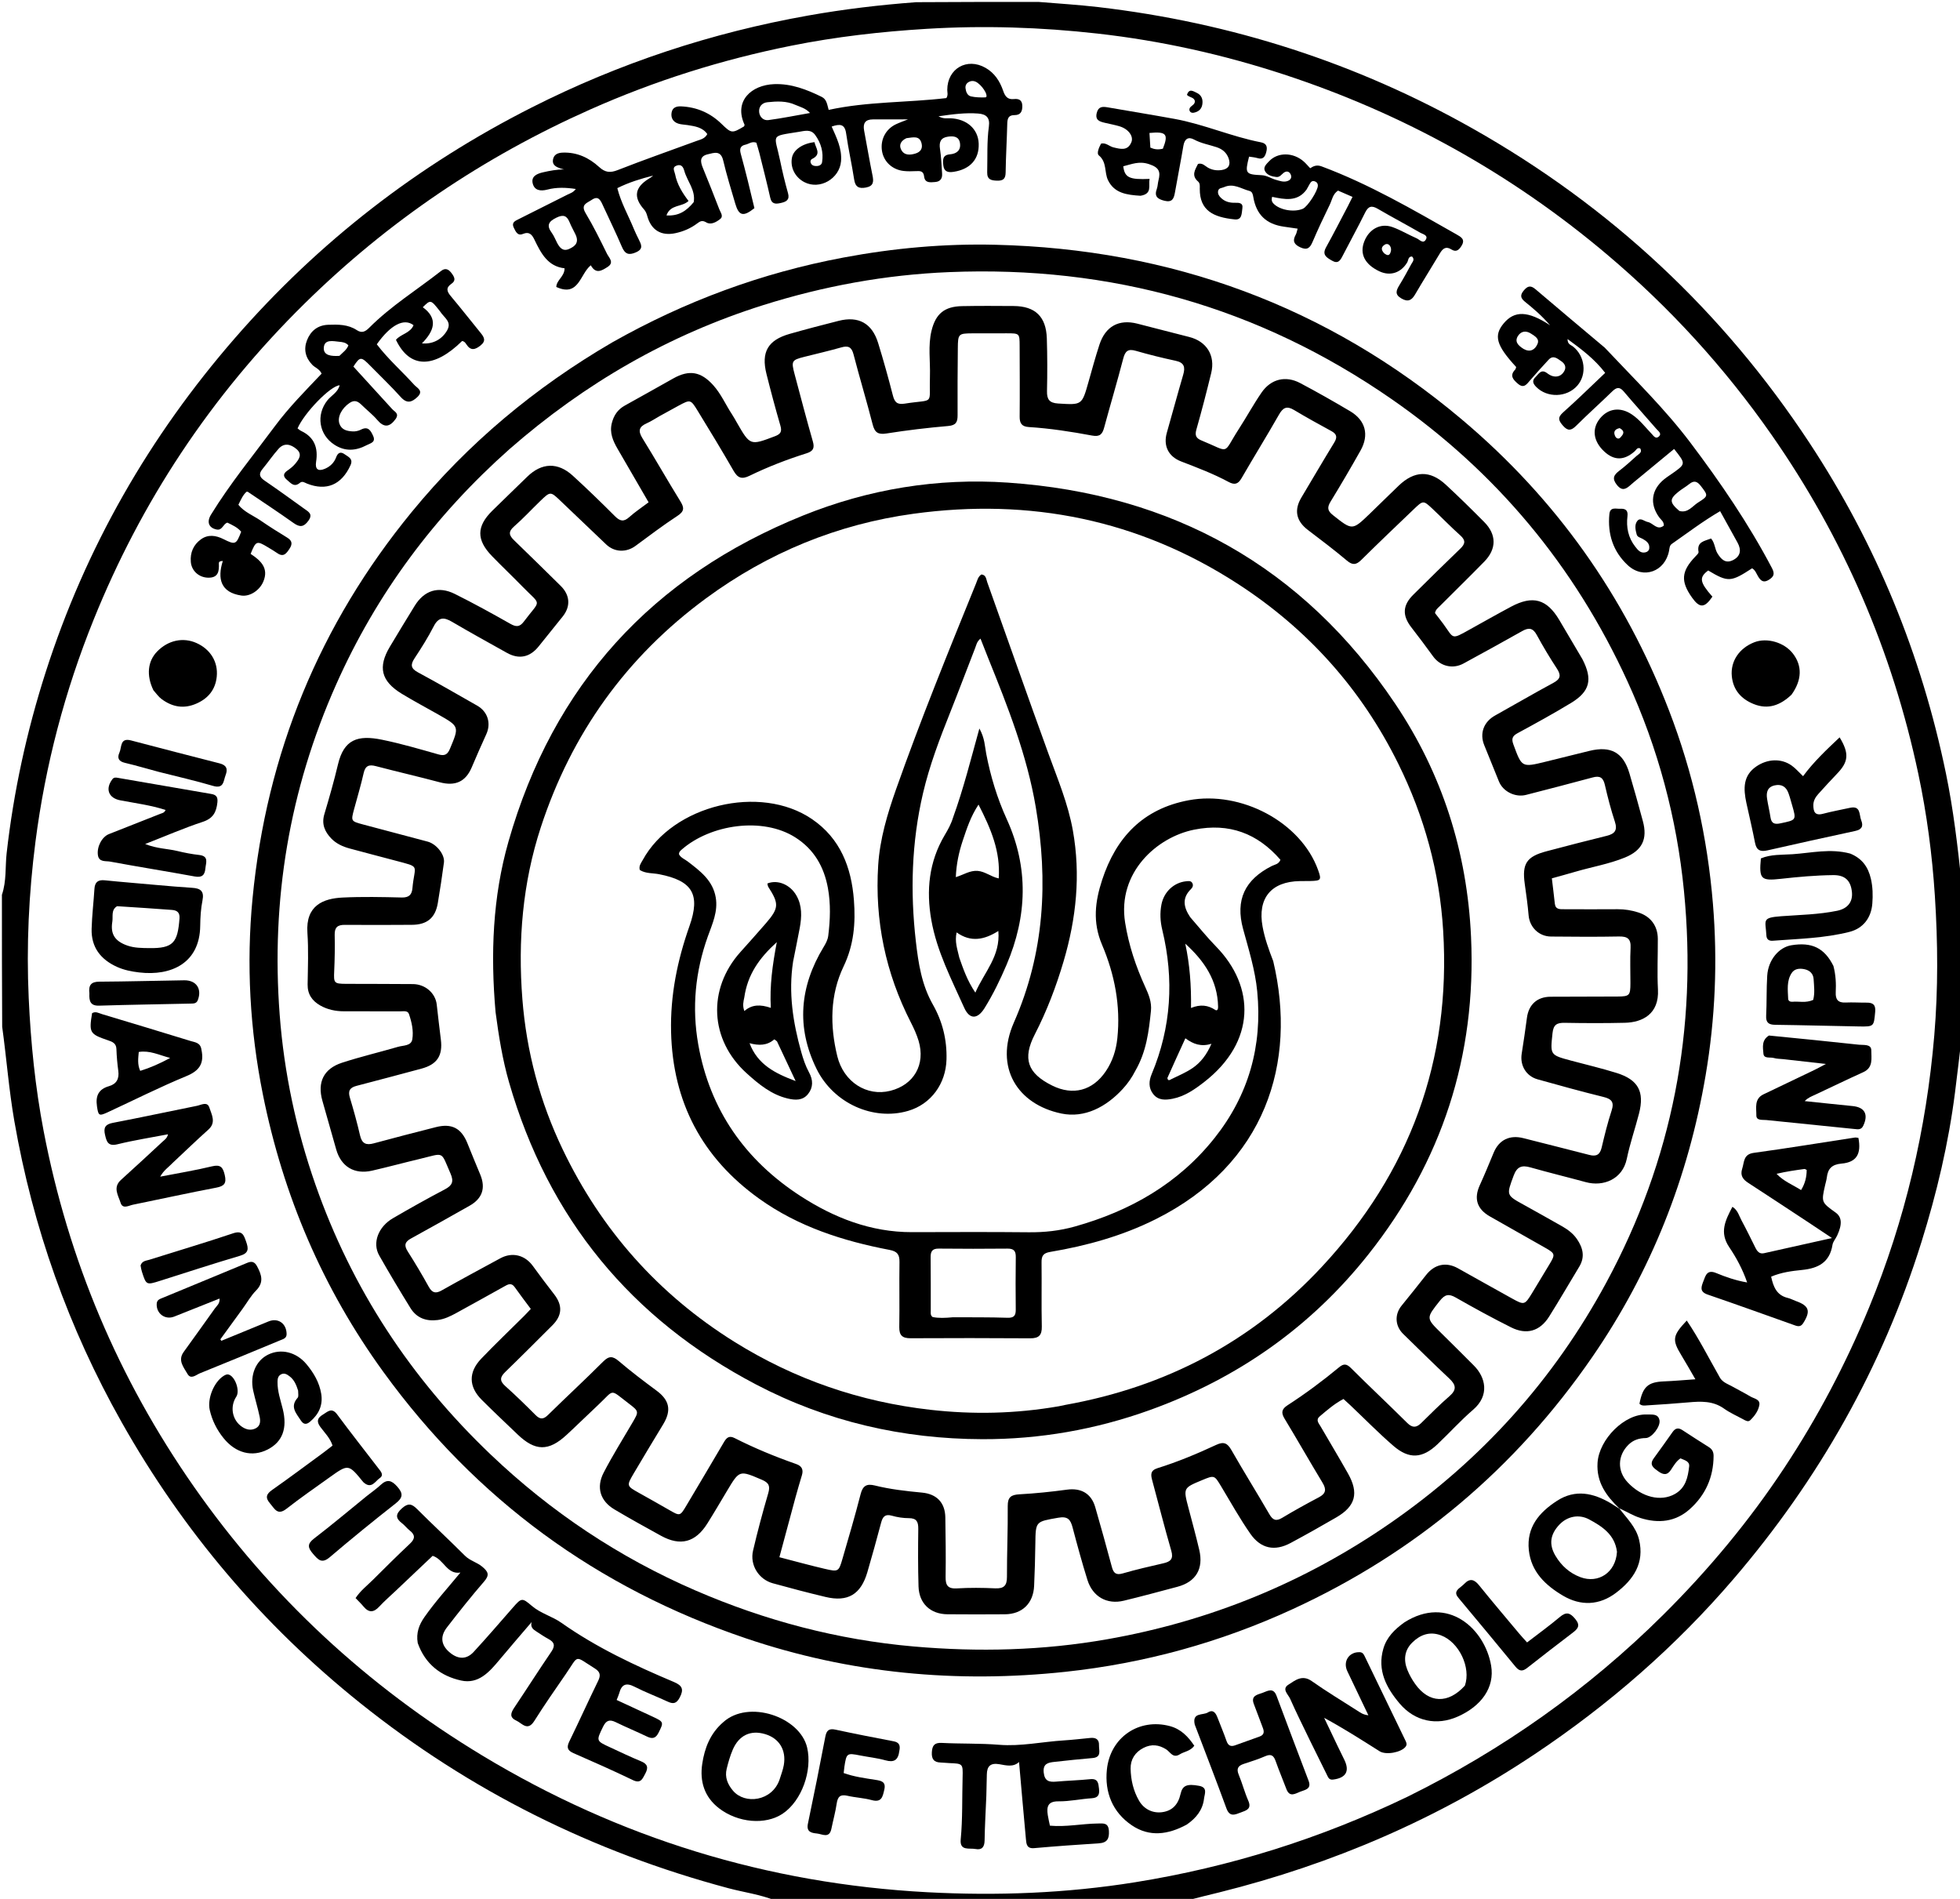 <svg version="1.1" id="Layer_1" xmlns="http://www.w3.org/2000/svg" xmlns:xlink="http://www.w3.org/1999/xlink" x="0px" y="0px"
	 width="100%" viewBox="0 0 1024 992" enable-background="new 0 0 1024 992" xml:space="preserve">
<path fill="#000000" opacity="1" stroke="none" 
	d="
M1025,540.531 
	C1023.802,550.887 1022.652,560.78 1021.397,570.66 
	C1018.015,597.302 1011.84,623.323 1003.836,648.928 
	C983.372,714.39 950.254,772.859 905.705,824.828 
	C875.403,860.177 840.571,890.501 801.817,916.383 
	C751.146,950.224 696.07,973.87 637.051,988.585 
	C631.573,989.951 626.074,991.236 620.293,992.779 
	C548.646,993 477.292,993 405.469,993 
	C397.163,989.634 388.693,988.588 380.535,986.408 
	C309.752,967.497 245.533,935.612 188.289,889.773 
	C137.217,848.875 95.641,799.868 63.53,742.943 
	C35.811,693.802 17.183,641.335 7.493,585.681 
	C4.665,569.44 3.432,553.041 1.139,536.37 
	C1,513.312 1,490.625 1,467.469 
	C3.48,460.119 2.666,452.831 3.467,445.752 
	C7.108,413.567 13.946,382.112 23.818,351.285 
	C44.687,286.114 78.029,227.982 122.895,176.447 
	C166.633,126.209 218.416,86.199 277.829,56.126 
	C323.594,32.961 371.825,17.069 422.319,8.102 
	C440.831,4.814 459.488,2.58 478.626,1.146 
	C500.021,1 521.042,1 542.531,1 
	C553.262,1.886 563.554,2.509 573.781,3.701 
	C643.286,11.806 708.71,32.83 769.589,67.261 
	C841.324,107.832 900.071,162.577 945.439,231.497 
	C980.277,284.421 1003.852,342.018 1016.655,404.037 
	C1020.556,422.934 1022.785,442.081 1024.864,461.63 
	C1025,488.021 1025,514.042 1025,540.531 
M735.247,938.676 
	C784.966,914.148 829.675,882.608 869.042,843.498 
	C892.652,820.042 913.84,794.582 932.174,766.857 
	C949.665,740.406 964.396,712.449 976.498,683.056 
	C995.29,637.411 1006.421,589.975 1010.564,540.912 
	C1012.611,516.673 1012.445,492.346 1010.872,468.032 
	C1009.483,446.562 1006.673,425.265 1002.228,404.277 
	C988.637,340.107 963.138,281.003 925.548,227.149 
	C900.984,191.956 872.271,160.549 839.523,132.896 
	C789.418,90.587 733.076,59.341 670.75,38.901 
	C639.024,28.496 606.56,21.265 573.417,17.541 
	C543.767,14.209 513.996,13.248 484.134,15.064 
	C460.335,16.51 436.723,19.203 413.372,23.886 
	C377.179,31.145 342.149,42.163 308.386,57.177 
	C252.545,82.009 202.752,115.647 159.155,158.55 
	C134.939,182.381 113.38,208.388 94.641,236.627 
	C76.46,264.024 61.283,293.11 48.949,323.654 
	C33.848,361.052 23.674,399.773 18.528,439.707 
	C15.036,466.798 13.75,494.049 15.002,521.448 
	C16.068,544.778 18.4,567.917 22.785,590.799 
	C35.724,658.307 61.912,720.265 101.308,776.656 
	C141.519,834.214 191.972,880.861 251.927,917.07 
	C323.393,960.231 401.105,984.069 484.456,988.512 
	C520.732,990.445 557.002,989.085 593.042,983.298 
	C642.401,975.372 689.541,960.617 735.247,938.676 
z"/>
<path fill="#000000" opacity="1" stroke="none" 
	d="
M319.881,178.853 
	C357.925,157.348 398.007,142.546 440.648,134.545 
	C466.933,129.614 493.388,127.217 520.094,127.868 
	C611.779,130.104 693.264,159.811 763.596,219.017 
	C812.781,260.42 848.918,311.261 872.018,371.262 
	C884.53,403.765 892.062,437.516 894.922,472.179 
	C897.395,502.145 896.147,532.053 891.097,561.773 
	C882.033,615.111 862.619,664.293 831.916,708.862 
	C791.764,767.148 739.512,811.154 675.144,840.723 
	C637.456,858.036 597.982,868.916 556.782,873.346 
	C499.878,879.463 444.018,874.266 389.729,855.887 
	C311.968,829.561 248.66,783.321 200.334,716.757 
	C168.608,673.057 147.945,624.573 137.337,571.741 
	C130.542,537.893 128.635,503.652 131.94,469.348 
	C139.231,393.685 166.913,326.203 215.194,267.36 
	C244.57,231.557 279.582,202.342 319.881,178.853 
M266.143,234.661 
	C227.21,269.232 196.723,310.108 175.577,357.683 
	C151.172,412.59 141.554,470.11 146.12,530.098 
	C148.436,560.515 154.73,590.019 164.755,618.714 
	C183.787,673.192 214.658,720.113 256.384,759.885 
	C287.802,789.831 323.419,813.586 363.257,830.835 
	C399.712,846.618 437.67,856.654 477.349,860.13 
	C511.206,863.097 544.905,862.253 578.362,856.374 
	C632.117,846.928 681.523,826.733 726.462,795.612 
	C774.057,762.652 811.819,720.752 839.258,669.935 
	C873.751,606.052 886.913,537.65 879.779,465.364 
	C876.017,427.253 866.209,390.73 850.281,355.961 
	C822.664,295.676 781.655,246.386 727.141,208.567 
	C657.565,160.299 580.298,138.656 495.77,142.158 
	C462.611,143.531 430.334,149.446 398.756,159.394 
	C349.426,174.934 305.56,200.178 266.143,234.661 
z"/>
<path fill="#000000" opacity="1" stroke="none" 
	d="
M394.146,108.736 
	C388.368,113.393 386.009,112.783 384.15,106.423 
	C381.954,98.915 379.624,91.432 377.834,83.825 
	C376.552,78.376 373.05,79.849 369.752,80.607 
	C365.593,81.562 365.819,84.307 367.149,87.551 
	C370.118,94.791 372.993,102.071 375.814,109.371 
	C376.433,110.973 378.105,112.931 376.285,114.392 
	C374.264,116.014 371.43,117.644 369.007,116.191 
	C366.817,114.877 365.685,115.639 364.219,116.745 
	C360.832,119.3 357.013,120.921 352.903,121.804 
	C345.426,123.41 340.193,120.221 338.17,112.868 
	C337.81,111.562 337.384,110.437 336.441,109.376 
	C330.845,103.083 331.63,97.962 338.771,93.484 
	C339.599,92.965 340.453,92.489 341.196,91.75 
	C334.885,93.337 328.69,95.214 322.52,98.281 
	C324.444,105.952 328.302,112.58 331.157,119.594 
	C331.91,121.443 332.821,123.228 333.696,125.026 
	C334.981,127.665 336.386,130.014 332.251,131.82 
	C328.512,133.453 326.56,132.789 324.944,129.015 
	C321.732,121.516 318.15,114.175 314.733,106.763 
	C313.589,104.28 312.388,102.195 309.169,104.398 
	C306.667,106.111 303.222,106.789 305.961,111.361 
	C310.063,118.208 313.598,125.407 317.124,132.58 
	C318.138,134.643 321.076,137.113 317.442,139.447 
	C314.455,141.365 311.293,143.4 308.669,138.587 
	C302.982,143.138 302.425,155.35 290.635,149.909 
	C290.755,146.263 294.974,144.463 294.958,140.16 
	C286.161,139.167 282.64,132.289 279.254,125.28 
	C278,122.682 276.635,120.785 273.132,122.227 
	C270.408,123.348 269.425,120.972 268.439,118.973 
	C267.1,116.26 269.062,115.442 270.887,114.526 
	C279.373,110.266 287.871,106.031 296.341,101.741 
	C297.793,101.005 299.492,100.61 300.824,98.728 
	C295.658,97.943 290.798,97.771 285.988,99.038 
	C282.463,99.966 279.217,99.574 278.306,95.792 
	C277.387,91.974 280.768,90.691 283.74,90.008 
	C287.295,89.19 290.917,88.5 294.707,88.522 
	C294.035,88.338 293.349,88.196 292.694,87.964 
	C290.555,87.209 288.465,86.196 288.886,83.481 
	C289.309,80.744 291.347,79.824 293.99,79.727 
	C301.447,79.452 307.717,82.395 313.011,87.24 
	C316.154,90.118 318.761,90.406 322.75,88.839 
	C336.385,83.484 350.23,78.668 363.98,73.605 
	C365.958,72.877 368.228,72.533 369.528,70.042 
	C367.035,66.47 363.092,65.961 359.212,65.338 
	C357.578,65.075 355.864,65.076 354.316,64.564 
	C351.565,63.653 350.368,61.467 350.898,58.679 
	C351.397,56.054 353.542,55.462 355.889,55.571 
	C364.048,55.953 371.07,58.982 376.936,64.684 
	C382.138,69.742 382.437,69.769 388.73,66.026 
	C388.82,65.717 389.07,65.331 388.967,65.107 
	C383.291,52.763 392.574,44.393 404.467,43.953 
	C413.385,43.623 421.446,46.747 429.289,50.605 
	C431.911,51.895 432.114,54.483 432.934,57.407 
	C453.314,52.968 474.159,53.646 494.428,51.236 
	C495.458,49.582 494.896,48.239 494.899,46.936 
	C494.928,35.816 505.21,29.909 514.89,35.439 
	C519.657,38.163 522.404,42.475 524.114,47.455 
	C525.098,50.319 526.387,52.118 529.746,51.747 
	C532.158,51.481 534.007,52.177 534.099,55.171 
	C534.19,58.111 533.315,60.153 530.017,60.135 
	C526.798,60.119 526.308,61.998 526.242,64.69 
	C526.034,73.179 525.511,81.662 525.392,90.152 
	C525.345,93.494 524.023,94.472 520.885,94.38 
	C517.824,94.29 515.666,93.777 515.762,90.021 
	C515.965,82.03 515.551,74.008 516.641,66.064 
	C517.259,61.561 515.394,59.644 511.059,59.315 
	C504.433,58.813 497.954,59.65 490.314,60.748 
	C493.042,62.242 494.858,61.709 496.553,61.781 
	C505.135,62.143 511.021,67.372 511.318,74.98 
	C511.637,83.152 506.89,88.431 498.226,89.763 
	C495.295,90.214 493.192,89.714 492.843,86.376 
	C492.558,83.642 492.272,80.957 496.329,80.619 
	C499.727,80.337 502.129,78.547 501.532,74.749 
	C500.982,71.244 498.181,71 495.351,71.38 
	C491.59,71.885 490.519,74.054 491.093,77.754 
	C491.755,82.016 491.891,86.362 492.203,90.675 
	C492.388,93.24 491.248,94.891 488.591,95.084 
	C486.126,95.263 483.207,95.801 482.798,92.166 
	C482.469,89.249 480.701,89.296 478.548,89.397 
	C476.393,89.498 474.208,89.556 472.073,89.311 
	C466.141,88.629 461.706,84.448 460.802,78.91 
	C459.842,73.035 462.684,67.477 468.058,64.926 
	C469.964,64.021 471.973,63.333 474.365,62.374 
	C467.891,62.374 461.943,62.361 455.994,62.379 
	C452.011,62.391 450.748,64.487 451.459,68.226 
	C452.949,76.067 454.256,83.944 455.862,91.761 
	C456.537,95.046 456.295,97.228 452.418,97.964 
	C448.755,98.659 446.861,97.725 446.255,93.766 
	C445.022,85.715 443.201,77.751 442.057,69.689 
	C441.361,64.783 438.895,64.604 434.501,66.116 
	C437.101,72.012 439.944,77.614 439.399,84.218 
	C438.65,93.301 428.372,99.36 420.247,95.158 
	C415.344,92.622 412.727,87.392 413.785,82.247 
	C414.61,78.233 419.363,74.929 425.53,74.266 
	C426.093,77.312 429.388,80.536 424.324,83.004 
	C423.35,83.478 423.177,84.594 423.829,85.605 
	C424.442,86.556 425.437,86.727 426.456,86.736 
	C427.922,86.748 429.268,86.202 429.502,84.697 
	C430.309,79.507 428.957,74.763 425.915,70.546 
	C423.601,67.337 420.398,68.385 417.236,68.894 
	C401.95,71.357 404.669,69.895 407.574,83.922 
	C408.753,89.619 410.102,95.294 411.69,100.889 
	C412.688,104.408 410.795,105.382 408.1,106.003 
	C405.511,106.599 403.222,106.905 402.409,103.277 
	C400.664,95.486 398.671,87.749 396.742,80 
	C396.267,78.093 395.645,76.223 395.151,74.542 
	C392.757,73.683 391.259,75.186 389.529,75.555 
	C386.903,76.114 386.254,77.587 387.01,80.329 
	C389.568,89.62 391.841,98.989 394.146,108.736 
M415.584,54.803 
	C410.859,52.636 405.862,52.888 400.914,53.41 
	C398.095,53.708 396.341,55.745 396.618,58.565 
	C396.867,61.103 398.876,63.076 401.391,62.743 
	C408.47,61.805 415.484,60.379 423.199,59.027 
	C420.725,56.439 418.387,56.011 415.584,54.803 
M300.439,122.011 
	C299.486,120.067 298.415,118.172 297.606,116.17 
	C296.187,112.665 294.36,111.918 290.693,113.708 
	C286.572,115.719 285.409,117.742 288.262,121.619 
	C289.432,123.21 290.143,125.137 291.08,126.902 
	C292.429,129.444 294.109,131.503 297.372,130.039 
	C300.563,128.607 302.842,126.609 300.439,122.011 
M362.428,105.604 
	C363.518,99.335 359.034,94.731 357.511,89.24 
	C357.007,87.423 356.09,85.643 353.654,86.453 
	C350.89,87.373 352.373,89.298 352.697,90.983 
	C353.726,96.331 356.565,100.844 359.722,104.98 
	C356.228,108.333 350.294,106.611 348.191,112.533 
	C354.505,112.94 358.575,110.299 362.428,105.604 
M473.573,72.184 
	C470.927,73.393 469.467,75.508 470.803,78.171 
	C472.335,81.225 475.358,81.09 478.248,80.215 
	C480.846,79.428 482.152,77.688 481.475,74.924 
	C480.443,70.713 477.153,71.754 473.573,72.184 
M514.917,48.274 
	C513.914,46.332 512.577,44.65 510.832,43.338 
	C509.411,42.27 507.805,41.939 506.17,42.812 
	C504.892,43.494 504.258,44.653 504.435,46.117 
	C504.666,48.022 505.393,49.935 507.329,50.366 
	C509.716,50.898 512.251,50.948 514.712,50.877 
	C515.694,50.849 515.556,49.678 514.917,48.274 
z"/>
<path fill="#000000" opacity="1" stroke="none" 
	d="
M206.736,218.833 
	C203.49,223.345 200.54,223.431 197.086,219.364 
	C194.728,216.588 191.77,214.328 189.166,211.751 
	C187.242,209.846 185.456,208.605 182.671,210.477 
	C178.554,213.244 176.108,217.868 177.348,221.391 
	C178.489,224.63 181.353,225.195 184.208,225.368 
	C185.649,225.456 187.286,225.111 188.57,224.448 
	C192.333,222.508 193.664,224.915 194.921,227.666 
	C196.485,231.086 193.577,231.503 191.626,232.535 
	C185.913,235.556 180.273,235.986 174.62,232.269 
	C166.609,227.001 165.052,216.733 171.009,209.188 
	C173.067,206.581 176.511,205.016 177.446,201.269 
	C172.664,201.516 158.872,215.769 155.456,223.81 
	C156.057,224.236 156.656,224.804 157.366,225.14 
	C164.311,228.425 166.281,234.034 165.143,241.255 
	C164.527,245.165 166.229,246.42 169.834,244.854 
	C172.541,243.678 174.559,241.724 175.602,238.928 
	C176.508,236.501 177.908,235.736 180.132,237.352 
	C182.068,238.758 184.689,239.626 183.083,243.122 
	C178.425,253.26 170.558,256.649 160.397,252.634 
	C159.191,252.157 157.972,251.136 156.689,252.233 
	C153.655,254.826 151.876,252.296 149.889,250.652 
	C147.889,248.996 147.825,247.457 150.099,245.875 
	C151.59,244.838 153.083,243.686 154.229,242.301 
	C156.177,239.946 158.159,237.313 154.844,234.541 
	C151.827,232.019 148.469,231.177 145.531,234.462 
	C142.542,237.805 140.007,241.55 137.149,245.016 
	C135.067,247.542 135.505,249.211 138.187,251.041 
	C145.203,255.827 152.078,260.824 158.976,265.782 
	C161.104,267.311 163.666,268.509 161.127,272.032 
	C158.701,275.399 156.626,275.548 153.352,273.215 
	C145.491,267.614 137.418,262.311 129.422,256.9 
	C129.314,256.827 129.098,256.912 128.75,256.935 
	C126.834,258.681 125.822,261.133 124.542,263.714 
	C127.653,267.555 132.289,269.285 136.201,271.971 
	C140.73,275.082 145.379,278.028 150.079,280.876 
	C152.737,282.487 152.825,284.295 151.256,286.662 
	C149.698,289.012 148.208,291.262 144.934,289.006 
	C143.289,287.873 141.562,286.858 139.851,285.825 
	C134.128,282.37 133.688,282.534 130.936,289.351 
	C136.02,292.734 140.603,296.653 137.565,303.846 
	C135.665,308.344 130.642,311.79 126.088,311.115 
	C115.301,309.514 113.467,302.357 116.407,293.074 
	C114.61,293.084 114.308,293.661 114.342,294.365 
	C114.536,298.389 114.07,301.887 108.78,301.791 
	C103.925,301.702 100.087,298.237 99.693,293.553 
	C99.282,288.675 101.065,284.605 104.935,281.782 
	C108.674,279.056 112.748,279.638 116.755,281.643 
	C122.946,284.741 123.425,284.51 126,277.776 
	C124.076,275.448 121.343,274.285 118.798,273.021 
	C116.448,273.724 116.202,277.283 113.097,276.609 
	C109.009,275.723 107.9,272.653 110.252,268.826 
	C120.219,252.609 132.279,237.924 143.59,222.678 
	C150.961,212.744 159.61,204.056 168.026,195.194 
	C166.91,192.71 164.612,192.103 163.146,190.578 
	C159.506,186.794 158.557,182.378 160.413,177.692 
	C162.316,172.887 165.971,169.869 171.442,169.669 
	C176.638,169.479 181.826,169.439 186.405,172.456 
	C189.042,174.193 190.856,173.266 192.895,171.221 
	C204.235,159.848 217.903,151.395 230.458,141.54 
	C232.733,139.755 234.409,140.696 235.916,142.709 
	C237.328,144.594 238.44,146.494 235.885,148.23 
	C232.789,150.334 233.48,152.28 235.557,154.753 
	C240.805,161.002 245.835,167.435 250.99,173.763 
	C252.816,176.005 254.177,177.978 251.084,180.457 
	C248.249,182.729 245.946,183.394 243.677,179.915 
	C243.155,179.114 242.555,178.232 241.403,178.171 
	C226.61,192.721 214.021,192.56 206.861,177.523 
	C209.412,174.489 214.365,174.044 216.055,169.889 
	C211.084,166.023 204.055,169.699 196.858,179.863 
	C202.653,187.5 209.93,193.882 216.38,201.015 
	C217.921,202.72 221.478,204.141 218.096,207.372 
	C215.136,210.201 212.589,211.011 209.351,207.399 
	C204.352,201.822 198.894,196.659 193.658,191.293 
	C188.609,186.12 188.115,186.171 184.638,191.512 
	C191.522,199.053 198.239,206.399 204.94,213.759 
	C206.175,215.115 208.664,215.976 206.736,218.833 
M229.869,162.624 
	C225.01,156.441 225.01,156.441 220.887,160.5 
	C229.103,166.458 226.802,172.951 220.436,179.387 
	C226.399,179.927 231.058,177.072 233.601,172.597 
	C236.199,168.026 232.07,166.074 229.869,162.624 
M177.339,185.902 
	C179.017,184.169 181.141,182.791 182.02,180.406 
	C180.636,178.869 178.873,178.694 177.321,178.547 
	C174.146,178.246 169.546,177.048 169.175,181.53 
	C168.818,185.838 173.253,186.16 177.339,185.902 
z"/>
<path fill="#000000" opacity="1" stroke="none" 
	d="
M838.383,181.604 
	C853.807,197.993 869.785,213.539 883.103,231.184 
	C898.808,251.991 913.57,273.599 925.765,296.794 
	C927.307,299.728 926.8,301.198 924.196,302.86 
	C921.459,304.607 919.999,303.559 918.565,301.216 
	C917.634,299.696 917.082,297.842 915.387,296.883 
	C904.22,304.159 902.848,304.226 892.442,298.024 
	C887.567,301.653 887.961,304.109 894.638,311.702 
	C890.59,317.678 888.019,317.811 884.046,312.25 
	C877.924,303.683 878.362,298.409 885.786,290.69 
	C886.454,289.996 887.524,289.007 887.401,288.34 
	C886.407,282.933 890.523,282.679 893.948,281.318 
	C895.998,283.692 895.849,286.792 897.32,289.143 
	C899.213,292.167 901.466,294.607 905.434,292.594 
	C909.211,290.678 909.976,287.466 907.77,283.46 
	C904.823,278.108 901.852,272.768 898.676,267.035 
	C889.516,272.39 881.613,278.45 873.456,284.123 
	C872.214,284.987 872.255,286.378 872.007,287.691 
	C869.941,298.624 858.537,302.794 850.441,295.285 
	C842.757,288.159 839.809,278.978 840.819,268.567 
	C841.204,264.601 844.347,265.911 846.614,265.787 
	C849.211,265.645 850.638,266.604 850.268,269.64 
	C849.557,275.461 850.654,280.922 854.381,285.646 
	C855.736,287.362 857.087,289.162 859.704,288.541 
	C860.753,288.291 861.53,287.605 861.655,286.516 
	C861.954,283.909 860.187,282.627 858.24,281.527 
	C857.098,280.882 855.484,280.636 855.102,279.263 
	C854.434,276.864 853.819,274.057 855.464,272.081 
	C857.053,270.174 859.08,272.369 860.933,272.715 
	C863.707,273.234 865.777,277.352 869.258,274.588 
	C869.375,272.436 867.741,271.509 866.809,270.217 
	C861.779,263.245 862.715,255.827 869.446,250.367 
	C870.865,249.216 872.431,248.245 873.924,247.183 
	C880.788,242.307 880.791,242.265 874.632,234.544 
	C868.266,239.797 861.897,245.05 855.531,250.306 
	C854.376,251.261 853.202,252.195 852.088,253.196 
	C849.654,255.38 847.558,256.881 844.72,253.293 
	C842.113,249.996 843.099,248.141 845.951,245.962 
	C849.122,243.539 852.1,240.852 855.049,238.157 
	C856.125,237.174 858.171,236.418 856.94,234.253 
	C855.325,233.61 854.864,235.032 854.078,235.731 
	C848.559,240.636 843.317,240.691 838.125,235.855 
	C832.349,230.475 831.525,223.943 835.945,218.556 
	C840.249,213.308 846.53,212.495 852.489,216.457 
	C856.568,219.169 859.495,223.072 862.829,226.555 
	C863.822,227.592 864.898,229.44 866.469,228.205 
	C868.532,226.583 866.375,225.229 865.427,224.128 
	C859.775,217.565 853.926,211.17 848.351,204.544 
	C846.085,201.851 844.47,202.377 842.271,204.512 
	C836.059,210.544 829.605,216.33 823.463,222.43 
	C820.881,224.994 819.094,225.269 816.574,222.372 
	C814.362,219.829 813.556,218.184 816.599,215.483 
	C824.043,208.874 831.14,201.874 838.625,194.797 
	C833.043,187.513 826.27,182.476 818.975,177.123 
	C818.918,179.906 820.711,180.154 821.779,180.994 
	C828.129,185.993 829.22,195.575 824.065,201.46 
	C818.603,207.694 808.362,207.979 802.594,202.131 
	C800.945,200.46 800.258,198.884 802.175,197.034 
	C803.87,195.399 805.15,192.582 808.279,194.936 
	C809.191,195.623 810.252,196.273 811.342,196.532 
	C813.905,197.14 815.993,196.129 817.253,193.872 
	C818.437,191.751 817.533,189.957 815.688,188.706 
	C813.669,187.336 811.527,185.314 809.098,187.888 
	C805.785,191.396 802.614,195.04 799.422,198.661 
	C797.649,200.672 796.184,203.188 792.994,200.439 
	C790.469,198.262 788.601,196.204 791.611,193.066 
	C791.923,192.742 791.963,192.157 792.119,191.72 
	C781.728,180.468 780.263,175.338 785.587,168.952 
	C791.201,162.218 798.2,162.267 809.826,169.917 
	C805.255,164.627 800.977,161.092 796.682,157.605 
	C794.4,155.752 794.079,154.186 796.054,151.81 
	C798.047,149.412 799.625,148.888 802.203,151.09 
	C814.109,161.258 826.135,171.286 838.383,181.604 
M877.372,266.92 
	C881.874,268.176 884.204,264.357 887.239,262.467 
	C892.636,259.105 892.413,258.826 888.633,253.923 
	C886.742,251.47 885.076,250.807 882.543,252.873 
	C880.759,254.328 878.699,255.445 876.909,256.893 
	C872.136,260.752 872.145,262.467 877.372,266.92 
M796.033,182.31 
	C799.428,184.185 801.926,182.776 803.256,179.707 
	C804.462,176.925 801.819,175.583 799.998,174.363 
	C797.504,172.691 794.815,172.775 793.08,175.472 
	C791.203,178.39 792.972,180.399 796.033,182.31 
M846.21,223.653 
	C843.834,224.132 842.73,225.441 843.811,227.811 
	C844.334,228.957 845.613,229.65 846.571,228.562 
	C847.763,227.208 849.496,225.501 846.21,223.653 
z"/>
<path fill="#000000" opacity="1" stroke="none" 
	d="
M595.838,102.266 
	C588.767,101.822 582.21,100.998 578.879,94.128 
	C576.887,90.018 578.414,84.699 574.052,81.143 
	C572.848,80.162 574.123,77.049 575.252,75.023 
	C577.803,74.396 579.541,76.472 581.73,76.993 
	C585.404,77.867 589.15,78.97 591.083,74.302 
	C592.363,71.211 589.544,67.403 585.025,66.025 
	C582.486,65.252 579.857,64.773 577.269,64.161 
	C574.537,63.515 572.042,62.828 573.003,58.971 
	C573.853,55.555 576.083,55.617 578.77,56.086 
	C590.408,58.116 602.072,59.997 613.692,62.122 
	C629.057,64.932 643.448,71.388 658.784,74.344 
	C661.845,74.934 662.265,76.847 661.523,79.572 
	C660.845,82.058 659.786,83.447 656.944,82.588 
	C655.533,82.161 654.02,82.071 652.571,81.832 
	C650.353,90.638 650.66,91.135 659.12,91.519 
	C661.9,91.645 664.112,93.27 666.671,93.966 
	C668.613,94.494 670.508,95.253 672.521,94.622 
	C674.193,94.098 675.091,92.803 674.334,91.151 
	C673.609,89.566 672.198,89.096 670.634,90.283 
	C669.469,91.167 668.63,92.638 666.885,92.468 
	C664.491,92.234 662.046,91.513 660.906,89.406 
	C659.782,87.328 661.681,85.674 663.029,84.241 
	C667.547,79.438 675.564,79.491 681.106,84.345 
	C682.228,85.327 683.184,86.497 684.509,87.887 
	C686.258,86.722 687.952,85.978 690.531,86.94 
	C715.315,96.188 738.052,109.441 760.927,122.438 
	C763.39,123.837 765.7,125.049 763.517,128.521 
	C762.145,130.703 760.704,131.833 758.276,130.307 
	C755.376,128.483 753.757,129.857 752.27,132.355 
	C748.011,139.513 743.547,146.55 739.359,153.749 
	C737.503,156.94 735.604,157.917 732.138,155.908 
	C728.514,153.806 729.484,151.633 731.139,148.928 
	C733.312,145.378 735.315,141.721 737.289,138.055 
	C737.933,136.856 739.328,135.608 737.719,133.99 
	C735.622,133.962 735.855,135.974 735.185,137.091 
	C731.896,142.572 726.267,144.4 720.607,141.713 
	C713.034,138.119 710.257,132.653 712.73,126.211 
	C715.229,119.699 721.213,116.386 727.472,118.624 
	C731.836,120.184 735.868,122.648 740.138,124.504 
	C741.609,125.143 743.457,127.538 744.864,125.262 
	C746.344,122.868 743.366,122.355 742.034,121.585 
	C734.679,117.335 727.155,113.376 719.823,109.088 
	C716.639,107.226 714.88,107.677 713.216,111.049 
	C709.459,118.666 705.342,126.104 701.456,133.658 
	C700.195,136.111 699.069,138.022 695.814,136.119 
	C692.997,134.472 690.632,133.124 692.785,129.229 
	C696.735,122.087 700.449,114.813 704.248,107.588 
	C705.005,106.149 705.706,104.681 706.619,102.856 
	C703.847,101.653 701.451,100.613 699.058,99.574 
	C696.261,101.379 695.956,104.425 694.758,106.874 
	C691.611,113.307 688.565,119.796 685.745,126.377 
	C684.382,129.557 682.933,130.851 679.368,129.218 
	C676.016,127.682 675.156,125.83 676.949,122.63 
	C677.409,121.808 677.538,120.799 677.948,119.451 
	C675.356,119.077 673.089,118.742 670.819,118.424 
	C661.542,117.124 656.342,112.137 654.783,102.909 
	C654.545,101.498 654.232,100.121 652.785,99.75 
	C648.443,98.633 644.398,95.537 639.505,97.764 
	C638.336,98.297 636.747,98.099 636.404,99.773 
	C636.107,101.224 636.847,102.34 637.837,103.317 
	C639.87,105.323 642.386,105.991 645.153,105.931 
	C647.258,105.886 649.568,105.87 649.072,108.875 
	C648.674,111.286 649.022,115.016 645.116,114.624 
	C633.798,113.489 626.758,109.949 626.819,98.631 
	C626.826,97.301 627.042,95.789 625.951,94.847 
	C622.252,91.652 624.4,88.668 625.889,85.632 
	C628.226,84.996 629.477,86.641 630.984,87.523 
	C633.26,88.856 635.728,89.191 638.227,88.834 
	C641.767,88.327 643.115,86.171 641.906,82.758 
	C640.841,79.753 638.684,77.907 635.586,76.883 
	C631.656,75.584 627.552,74.908 623.805,72.884 
	C620.816,71.27 618.861,72.581 618.266,76.138 
	C616.894,84.337 615.264,92.493 613.822,100.681 
	C613.258,103.885 612.347,105.88 608.288,104.86 
	C604.615,103.937 602.989,102.528 604.38,98.669 
	C604.881,97.28 604.866,95.714 605.237,94.268 
	C606.396,89.748 605.666,87.5 600.287,85.735 
	C595.003,84.002 591.23,85.808 586.844,86.869 
	C587.588,92.763 590.01,93.945 600.602,93.458 
	C599.894,96.913 602.193,101.265 595.838,102.266 
M682.598,99.055 
	C677.844,105.608 671.087,104.169 664.626,102.829 
	C664.15,104.64 664.549,105.489 665.257,106.26 
	C668.408,109.692 675.908,111.066 680.641,109.076 
	C683.148,108.022 688.547,99.63 688.513,96.924 
	C688.501,95.987 688.14,95.353 687.34,94.92 
	C686.324,94.371 685.355,94.463 684.697,95.405 
	C684.036,96.353 683.562,97.432 682.598,99.055 
M607.547,77.679 
	C610.562,70.042 609.394,68.615 600.534,69.458 
	C600.691,72.012 600.848,74.577 601.005,77.12 
	C603.05,78.025 604.968,78.305 607.547,77.679 
M723.207,132.369 
	C724.359,133.189 725.62,133.971 726.4,132.09 
	C726.905,130.871 726.932,129.458 726.071,128.301 
	C725.383,127.376 724.313,127.257 723.412,127.842 
	C721.767,128.909 721.238,130.301 723.207,132.369 
z"/>
<path fill="#000000" opacity="1" stroke="none" 
	d="
M218.247,858.341 
	C217.328,853.018 218.954,848.771 221.724,844.812 
	C227.465,836.61 234.222,829.232 240.552,821.508 
	C233.451,822.667 231.993,814.67 226.04,812.777 
	C219.787,818.697 213.282,824.852 206.782,831.013 
	C203.879,833.764 200.846,836.394 198.13,839.319 
	C195.226,842.449 192.68,842.587 189.923,839.259 
	C188.67,837.746 187.23,836.389 185.766,834.846 
	C188.373,830.917 191.845,828.297 194.869,825.28 
	C201.241,818.927 207.631,812.587 214.183,806.422 
	C216.903,803.862 217.026,801.867 214.067,799.558 
	C212.63,798.436 211.516,796.899 210.069,795.793 
	C206.593,793.137 206.553,791.035 210,787.957 
	C213.179,785.118 215.07,785.509 217.847,788.287 
	C226.094,796.533 234.66,804.46 242.903,812.709 
	C245.567,815.375 249.223,816.133 252.036,818.527 
	C254.995,821.044 255.914,822.737 252.975,826.13 
	C246.217,833.932 239.785,842.029 233.475,850.202 
	C229.65,855.157 230.525,859.801 235.418,863.626 
	C239.585,866.883 243.823,866.911 247.441,862.993 
	C254.446,855.408 261.165,847.56 267.973,839.796 
	C272.454,834.685 272.746,834.557 277.906,838.964 
	C282.508,842.894 288.442,844.338 293.348,847.795 
	C311.551,860.621 331.604,870.055 352.039,878.665 
	C356.467,880.531 357.391,882.526 355.101,886.83 
	C353.421,889.989 351.752,890.307 348.806,888.929 
	C343.075,886.248 337.114,884.032 331.491,881.152 
	C327.075,878.89 324.727,879.949 323.515,884.54 
	C323.264,885.491 322.817,886.39 322.164,888.078 
	C328.495,891.012 334.765,893.917 341.034,896.823 
	C346.842,899.517 346.807,899.732 344.043,905.213 
	C342.569,908.134 340.849,908.546 338.046,907.2 
	C332.641,904.604 327.085,902.323 321.703,899.684 
	C318.457,898.093 316.677,898.734 315.064,902.064 
	C311.473,909.482 311.312,909.412 318.893,912.887 
	C324.193,915.315 329.439,917.878 334.832,920.081 
	C338.332,921.511 338.876,923.34 337.113,926.583 
	C335.606,929.359 334.784,931.942 330.555,929.899 
	C320.359,924.974 309.994,920.391 299.615,915.858 
	C296.364,914.438 295.953,912.79 297.465,909.694 
	C302.58,899.218 307.373,888.584 312.494,878.112 
	C313.965,875.103 313.545,873.344 310.692,871.568 
	C299.751,864.755 302.653,864.331 295.594,874.547 
	C290.006,882.633 284.395,890.713 279.155,899.023 
	C275.606,904.653 272.79,900.257 269.718,898.842 
	C265.983,897.12 266.866,894.787 268.716,892.031 
	C275.215,882.348 281.466,872.497 288.042,862.868 
	C290.213,859.689 289.652,857.869 286.458,856.177 
	C284.256,855.01 282.219,853.534 280.101,852.207 
	C278.423,851.155 277.045,849.985 277.75,847.379 
	C272.118,853.981 266.424,860.531 260.873,867.199 
	C255.62,873.509 249.941,879.916 240.902,877.92 
	C230.366,875.594 222.194,869.447 218.247,858.341 
z"/>
<path fill="#000000" opacity="1" stroke="none" 
	d="
M944.606,638.44 
	C933.997,631.479 923.73,624.655 913.383,617.956 
	C910.532,616.11 909.06,614.055 910.217,610.516 
	C911.344,607.068 910.724,603.013 916.271,602.257 
	C933.901,599.854 951.462,596.949 969.054,594.266 
	C969.671,594.172 970.334,594.38 970.926,594.442 
	C972.53,602.811 969.978,607.181 962.126,607.866 
	C957.116,608.303 954.978,610.472 954.426,615.07 
	C954.268,616.385 953.862,617.67 953.567,618.968 
	C951.505,628.063 951.505,628.063 959.033,633.462 
	C962.299,635.804 962.563,639.563 959.812,645.477 
	C959.044,647.127 957.65,648.635 957.376,650.341 
	C955.91,659.483 949.971,662.569 941.499,663.429 
	C936.157,663.972 930.665,664.664 925.331,666.939 
	C926.494,672.302 928.243,676.692 934.054,678.056 
	C935.498,678.395 936.835,679.164 938.245,679.667 
	C945.209,682.147 946.088,684.916 942.083,691.225 
	C940.914,693.065 939.579,693.033 937.831,692.412 
	C922.616,687 907.426,681.515 892.148,676.287 
	C887.688,674.761 888.887,672.102 889.969,669.222 
	C891.101,666.208 891.929,663.117 896.564,665.026 
	C901.584,667.095 906.749,668.932 912.799,669.966 
	C910.42,663.036 907.138,657.017 903.426,651.515 
	C898.211,643.785 901.387,637.55 905.103,630.441 
	C907.953,632.231 908.557,635.142 909.826,637.489 
	C912.361,642.175 914.701,646.968 917.068,651.743 
	C918.024,653.674 919.168,655.23 921.633,654.683 
	C932.964,652.168 944.29,649.625 957.106,646.76 
	C952.212,643.493 948.565,641.059 944.606,638.44 
M928.171,613.204 
	C931.725,617.039 936.503,618.897 940.977,621.701 
	C943.172,618.122 943.878,614.719 943.905,611.183 
	C943.326,610.927 943.011,610.65 942.738,610.687 
	C937.973,611.331 933.214,612.015 928.171,613.204 
z"/>
<path fill="#000000" opacity="1" stroke="none" 
	d="
M515.313,938.034 
	C514.985,946.172 514.516,953.816 514.401,961.464 
	C514.349,964.967 512.938,966.573 509.606,965.929 
	C506.458,965.322 501.334,967.094 501.92,960.944 
	C502.95,950.149 502.605,939.325 502.909,928.515 
	C503.111,921.329 503.039,921.335 495.974,921.054 
	C494.478,920.994 492.987,920.793 491.492,920.759 
	C487.863,920.677 486.614,918.846 486.848,915.297 
	C487.076,911.83 488.22,910.316 492.037,910.512 
	C502.002,911.024 511.984,910.676 521.969,911.489 
	C533.278,912.409 544.475,909.906 555.743,909.204 
	C560.386,908.915 565.013,908.36 569.645,907.91 
	C572.452,907.637 574.289,908.624 574.173,911.692 
	C574.071,914.396 575.731,918.01 570.753,918.42 
	C564.129,918.965 557.52,919.698 550.911,920.418 
	C547.606,920.777 544.772,921.314 545.292,926.034 
	C545.776,930.44 548.09,931.054 551.734,930.736 
	C557.7,930.216 563.698,930.052 569.654,929.45 
	C573.715,929.04 573.857,931.695 574.172,934.422 
	C574.501,937.264 573.982,939.191 570.422,939.415 
	C564.625,939.779 558.85,941.09 553.076,941.027 
	C547.389,940.966 546.762,943.826 547.405,948.172 
	C547.67,949.964 548.116,951.729 548.528,953.742 
	C556.993,954.518 565.195,952.72 573.455,952.613 
	C576.405,952.574 579.078,952.079 579.346,956.472 
	C579.596,960.576 578.426,962.688 574.089,962.964 
	C562.809,963.683 551.532,964.484 540.275,965.483 
	C536.44,965.824 536.231,963.334 536,960.863 
	C534.75,947.461 533.598,934.049 532.399,920.478 
	C529.404,923.308 525.641,922.249 522.166,921.647 
	C517.516,920.842 515.628,922.613 515.568,927.061 
	C515.522,930.554 515.404,934.047 515.313,938.034 
z"/>
<path fill="#000000" opacity="1" stroke="none" 
	d="
M924.197,540.967 
	C940.164,542.53 955.704,544.086 971.23,545.768 
	C973.686,546.034 977.689,545.306 977.658,548.769 
	C977.623,552.696 978.82,557.677 973.522,560.082 
	C965.04,563.932 956.652,567.987 948.217,571.942 
	C946.447,572.772 944.575,573.424 942.872,575.222 
	C951.45,576.115 959.67,577.008 967.899,577.814 
	C974.241,578.435 976.233,582.158 973.484,588.035 
	C972.42,590.31 970.781,589.997 968.914,589.805 
	C953.55,588.227 938.182,586.698 922.819,585.116 
	C920.787,584.907 917.572,585.544 917.604,582.683 
	C917.649,578.814 916.394,574.053 921.337,571.686 
	C930.189,567.448 939.049,563.225 947.896,558.974 
	C949.525,558.19 951.104,557.303 953.936,555.819 
	C945.65,554.884 938.662,554.094 931.673,553.307 
	C930.023,553.121 928.301,553.177 926.737,552.705 
	C924.82,552.127 921.529,553.248 921.3,550.414 
	C921.042,547.218 920.225,543.401 924.197,540.967 
z"/>
<path fill="#000000" opacity="1" stroke="none" 
	d="
M912.4,419.483 
	C910.768,411.881 910.625,405.112 917.676,400.338 
	C923.443,396.433 930.528,396.075 935.972,399.871 
	C938.101,401.355 939.823,403.422 942.008,405.485 
	C947.596,397.917 954.298,391.63 961.108,385.198 
	C966.214,393.617 965.757,397.988 959.786,404.166 
	C956.431,407.638 953.195,411.225 949.953,414.804 
	C948.47,416.442 947.371,418.357 947.379,420.622 
	C947.39,423.844 948.102,426.266 952.368,425.134 
	C957.027,423.899 961.787,423.047 966.498,422.009 
	C972.264,420.739 971.227,425.622 972.38,428.507 
	C973.647,431.68 972.665,433.367 969.199,434.11 
	C953.91,437.387 938.646,440.784 923.397,444.245 
	C919.815,445.058 917.698,444.292 916.934,440.374 
	C915.597,433.517 913.997,426.712 912.4,419.483 
M935.079,416.441 
	C934.869,415.811 934.664,415.179 934.449,414.55 
	C933.243,411.021 930.837,409.459 927.141,410.295 
	C923.377,411.145 922.702,413.943 923.199,417.208 
	C923.698,420.482 924.497,423.71 924.994,426.983 
	C925.501,430.32 927.213,430.745 930.28,430.097 
	C938.534,428.353 938.561,428.492 936.264,420.537 
	C935.942,419.422 935.656,418.296 935.079,416.441 
z"/>
<path fill="#000000" opacity="1" stroke="none" 
	d="
M61.784,406.389 
	C78.238,409.25 94.287,412.034 110.346,414.764 
	C112.976,415.211 113.878,416.343 113.577,419.186 
	C113.041,424.248 111.35,427.554 105.939,429.334 
	C96.172,432.548 86.706,436.677 75.846,440.919 
	C82.086,443.415 87.587,443.328 92.751,444.589 
	C96.457,445.494 100.235,446.217 104.024,446.638 
	C109.272,447.221 107.569,450.697 107.302,453.69 
	C106.991,457.188 105.528,458.571 101.728,457.874 
	C87.013,455.177 72.232,452.843 57.525,450.106 
	C55.262,449.685 51.683,450.528 51.15,446.717 
	C50.528,442.262 53.322,437.15 56.909,435.736 
	C65.889,432.198 74.875,428.676 83.844,425.11 
	C84.727,424.759 85.848,424.693 86.502,423.129 
	C78.737,420.611 70.713,419.604 62.811,418.088 
	C56.69,416.913 54.885,412.093 58.71,407.071 
	C59.421,406.138 60.349,406.061 61.784,406.389 
z"/>
<path fill="#000000" opacity="1" stroke="none" 
	d="
M684.47,909.428 
	C680.847,901.889 677.247,894.746 674.023,887.438 
	C673.034,885.195 669.509,882.384 673.093,880.109 
	C676.618,877.873 680.29,874.663 685.327,878.222 
	C693.071,883.693 701.226,888.586 709.213,893.713 
	C710.7,894.667 712.132,895.782 714.909,896.076 
	C711.049,887.99 707.504,880.528 703.927,873.082 
	C701.464,867.956 704.792,862.869 710.436,863.116 
	C711.885,863.179 712.464,864.186 712.962,865.212 
	C720.085,879.891 727.182,894.583 734.266,909.28 
	C734.765,910.314 735.248,911.329 734.332,912.52 
	C732.052,915.487 724.097,916.972 720.777,914.873 
	C711.36,908.918 701.969,902.919 691.809,897.414 
	C694.093,902.202 696.369,906.994 698.663,911.777 
	C699.888,914.328 701.154,916.86 702.384,919.409 
	C705.242,925.336 703.155,928.823 696.461,929.662 
	C694.34,929.928 693.909,928.515 693.265,927.226 
	C690.363,921.417 687.509,915.585 684.47,909.428 
z"/>
<path fill="#000000" opacity="1" stroke="none" 
	d="
M90.364,607.359 
	C88.13,609.724 85.545,611.326 83.697,614.693 
	C93.255,612.831 102.077,611.41 110.733,609.306 
	C115.291,608.198 116.493,609.847 117.421,613.858 
	C118.419,618.168 117.217,619.641 112.927,620.452 
	C98.402,623.196 83.968,626.415 69.477,629.344 
	C67.258,629.792 64.077,631.825 63.001,628.345 
	C61.823,624.532 58.806,620.354 63.196,616.393 
	C70.485,609.816 77.685,603.141 84.878,596.459 
	C85.931,595.482 87.3,594.688 87.772,592.561 
	C78.789,594.292 69.981,595.66 61.358,597.779 
	C56.408,598.995 55.682,596.349 54.868,592.815 
	C54.042,589.233 54.874,587.365 58.892,586.598 
	C73.581,583.798 88.197,580.617 102.863,577.694 
	C105.092,577.25 108.333,575.254 109.39,578.627 
	C110.529,582.264 113.077,586.344 108.882,590.102 
	C102.686,595.653 96.697,601.435 90.364,607.359 
z"/>
<path fill="#000000" opacity="1" stroke="none" 
	d="
M126.747,683.703 
	C122.733,689.219 118.93,694.446 115.127,699.672 
	C115.299,699.932 115.471,700.191 115.644,700.45 
	C123.867,697.07 132.085,693.676 140.317,690.314 
	C145.285,688.285 149.675,691.392 149.74,696.89 
	C149.766,699.142 147.965,699.532 146.507,700.137 
	C132.529,705.936 118.548,711.731 104.511,717.385 
	C102.443,718.218 99.718,720.873 97.933,717.712 
	C96.021,714.325 92.741,710.748 95.939,706.3 
	C101.377,698.735 106.847,691.192 112.228,683.586 
	C113.222,682.179 114.93,681.08 114.705,678.372 
	C106.659,681.574 98.84,684.688 91.018,687.797 
	C86.212,689.707 81.46,686.11 81.885,680.939 
	C82.043,679.012 83.583,678.583 84.905,678.034 
	C99.651,671.91 114.43,665.864 129.165,659.715 
	C131.665,658.671 133.079,659.211 134.362,661.622 
	C136.695,666.009 137.972,669.959 133.769,674.193 
	C131.105,676.876 129.202,680.314 126.747,683.703 
z"/>
<path fill="#000000" opacity="1" stroke="none" 
	d="
M846.015,788.026 
	C839.245,781.497 833.97,774.41 834.634,764.166 
	C835.431,751.865 848.85,738.395 860.461,738.949 
	C862.918,739.066 866.251,738.339 866.987,741.886 
	C867.668,745.167 862.951,751.206 859.848,751.248 
	C856.335,751.297 853.309,752.245 850.795,754.729 
	C845.041,760.414 844.858,768.49 850.359,774.369 
	C857.684,782.197 867.661,784.622 875.014,780.489 
	C880.7,777.293 881.855,771.742 882.498,766.067 
	C882.804,763.365 880.13,762.838 877.956,761.855 
	C875.751,763.363 874.405,765.672 872.989,767.853 
	C870.984,770.939 868.815,770.415 866.297,768.589 
	C863.888,766.842 861.487,765.27 864.005,761.837 
	C867.352,757.274 870.624,752.655 873.89,748.032 
	C875.317,746.011 876.903,745.739 878.98,747.109 
	C883.566,750.132 888.203,753.079 892.845,756.016 
	C894.561,757.101 895.27,758.565 895.261,760.598 
	C895.214,771.725 891.009,781.074 882.794,788.413 
	C875.28,795.125 866.327,795.947 857.032,793.016 
	C853.421,791.877 850.094,789.837 846.315,788.104 
	C845.993,788.001 846.015,788.026 846.015,788.026 
z"/>
<path fill="#000000" opacity="1" stroke="none" 
	d="
M81.562,462.303 
	C88.138,462.87 94.259,463.427 100.392,463.799 
	C104.649,464.056 106.779,465.452 105.797,470.328 
	C104.917,474.695 104.654,479.239 104.598,483.711 
	C104.356,502.958 89.713,510.019 72.672,508.003 
	C68.726,507.536 64.789,506.766 61.113,505.1 
	C52.589,501.239 47.614,494.853 47.867,485.279 
	C48.051,478.312 48.904,471.365 49.336,464.402 
	C49.558,460.816 51.181,459.504 54.794,459.878 
	C63.554,460.786 72.338,461.451 81.562,462.303 
M61.177,473.405 
	C57.925,475.315 59.13,478.778 58.684,481.478 
	C57.586,488.12 60.178,491.743 66.531,493.967 
	C70.222,495.259 74.086,495.241 77.857,495.299 
	C90.568,495.495 92.822,492.43 93.779,479.791 
	C94.005,476.811 92.629,475.547 89.793,475.348 
	C80.53,474.698 71.271,473.99 61.177,473.405 
z"/>
<path fill="#000000" opacity="1" stroke="none" 
	d="
M377.805,899.729 
	C390.978,887.703 417.938,896.842 421.693,912.959 
	C424.457,924.82 418.969,940.756 408.875,947.5 
	C399.914,953.488 385.547,952.311 375.581,944.604 
	C367.97,938.72 365.513,930.556 366.882,921.457 
	C368.108,913.303 370.971,905.632 377.805,899.729 
M407.273,929.699 
	C408.034,927.159 409.063,924.664 409.505,922.07 
	C410.851,914.17 407.073,908.095 399.709,905.908 
	C392.156,903.663 386.062,906.498 382.804,914.098 
	C381.443,917.275 380.487,920.657 379.657,924.022 
	C378.578,928.397 380.117,932.133 382.968,935.494 
	C389.169,942.805 403.336,941.027 407.273,929.699 
z"/>
<path fill="#000000" opacity="1" stroke="none" 
	d="
M845.979,787.991 
	C849.876,793.108 854.703,797.675 856.305,804.241 
	C859.305,816.541 853.379,825.218 844.249,832.132 
	C835.557,838.715 825.815,839.041 816.622,833.616 
	C807.584,828.283 799.933,821.217 798.738,809.806 
	C797.479,797.795 804.184,790.033 813.455,784.037 
	C823.041,777.838 832.463,779.928 841.612,785.356 
	C842.894,786.116 844.107,786.993 845.683,787.921 
	C846.015,788.026 845.993,788.001 845.979,787.991 
M844.786,810.683 
	C843.701,801.796 837.165,797.448 830.209,793.732 
	C824.794,790.839 818.761,792.184 814.688,796.486 
	C809.864,801.579 809.135,806.869 812.684,812.818 
	C815.747,817.954 820.044,821.813 825.691,823.926 
	C835.064,827.434 844.148,821.486 844.786,810.683 
z"/>
<path fill="#000000" opacity="1" stroke="none" 
	d="
M733.677,847.57 
	C756.424,833.064 775.761,850.906 779.038,870.128 
	C780.976,881.497 774.023,891.27 761.545,896.781 
	C750.627,901.604 739.219,899.332 731.268,889.959 
	C724.312,881.76 719.404,872.583 722.755,861.187 
	C724.483,855.311 728.571,851.243 733.677,847.57 
M765.328,880.583 
	C768.633,871.157 762.287,857.862 752.863,854.326 
	C746.964,852.112 742.019,853.975 737.852,858.06 
	C733.744,862.086 733.19,867.139 735.27,872.343 
	C736.308,874.939 737.734,877.446 739.356,879.729 
	C746.495,889.776 756.539,890.314 765.328,880.583 
z"/>
<path fill="#000000" opacity="1" stroke="none" 
	d="
M155.748,726.451 
	C154.782,723.348 153.637,720.755 151.273,718.983 
	C149.949,717.99 148.513,717.016 146.712,718.042 
	C145.171,718.919 145.01,720.409 144.99,721.931 
	C144.926,726.834 146.571,731.421 147.729,736.085 
	C150.23,746.159 147.618,753.267 139.801,757.251 
	C131.75,761.355 123.108,759.136 116.776,751.268 
	C113.288,746.934 110.828,742.071 109.588,736.618 
	C108.225,730.627 111.781,721.871 116.953,718.694 
	C117.612,718.289 118.531,717.883 119.22,718.022 
	C122.747,718.734 125.516,726.502 123.447,729.644 
	C119.967,734.927 121.326,741.989 126.53,745.434 
	C128.742,746.899 131.171,747.423 133.617,746.152 
	C136.187,744.816 136.107,742.27 135.63,739.997 
	C134.677,735.45 133.279,730.997 132.278,726.458 
	C130.484,718.319 133.637,710.858 140.039,707.684 
	C146.761,704.351 154.78,706.254 160.129,712.672 
	C163.894,717.19 166.851,722.199 167.82,728.13 
	C168.798,734.115 166.533,738.836 162.024,742.678 
	C160.077,744.337 158.566,744.233 157.14,742.009 
	C154.773,738.319 151.308,734.896 155.506,730.21 
	C156.113,729.533 155.742,727.98 155.748,726.451 
z"/>
<path fill="#000000" opacity="1" stroke="none" 
	d="
M624.199,900.946 
	C622.718,894.401 628.457,896.208 631.051,894.595 
	C633.899,892.824 635.199,894.965 636.119,897.364 
	C637.668,901.404 639.37,905.389 640.784,909.475 
	C641.622,911.897 642.968,912.607 645.307,911.758 
	C649.529,910.225 653.749,908.687 657.989,907.208 
	C660.574,906.306 660.556,904.636 659.698,902.463 
	C658.111,898.44 656.72,894.338 655.115,890.322 
	C653.311,885.806 656.896,885.337 659.578,884.364 
	C662.244,883.398 665.232,881.367 666.926,885.906 
	C672.454,900.715 678.027,915.507 683.668,930.273 
	C685.32,934.597 681.888,935.005 679.418,935.945 
	C676.819,936.934 673.783,939.207 672.061,934.586 
	C670.26,929.754 668.208,925.013 666.51,920.146 
	C665.496,917.238 664.246,916.04 661.044,917.444 
	C657.397,919.043 653.562,920.23 649.771,921.481 
	C646.808,922.459 645.875,924.004 647.166,927.108 
	C649.016,931.557 650.225,936.278 652.157,940.687 
	C654.071,945.053 651.121,945.778 648.264,946.851 
	C645.232,947.99 642.461,949.396 640.751,944.717 
	C635.437,930.183 629.831,915.755 624.199,900.946 
z"/>
<path fill="#000000" opacity="1" stroke="none" 
	d="
M105.239,548.34 
	C106.797,555.7 104.066,559.4 97.369,562.169 
	C83.405,567.942 69.876,574.763 56.149,581.113 
	C51.642,583.198 51.375,582.749 50.662,577.913 
	C49.854,572.437 51.515,568.988 56.951,567.422 
	C60.925,566.278 62.353,563.519 61.8,559.43 
	C61.288,555.65 60.949,551.83 60.822,548.017 
	C60.721,544.973 58.685,544.226 56.403,543.451 
	C46.85,540.205 46.439,539.481 48.112,529.287 
	C49.965,528.177 51.662,529.296 53.336,529.799 
	C68.77,534.429 84.194,539.092 99.595,543.829 
	C101.858,544.525 104.741,544.63 105.239,548.34 
M72.496,549.558 
	C72.223,552.779 71.701,556.024 73.256,559.43 
	C78.501,557.806 83.217,555.738 88.895,552.698 
	C82.799,551.049 78.243,548.648 72.496,549.558 
z"/>
<path fill="#000000" opacity="1" stroke="none" 
	d="
M966.615,445.909 
	C972.9,448.446 976.03,452.992 977.441,459.073 
	C978.436,463.36 978.521,467.67 978.198,471.97 
	C977.629,479.555 973.358,485.02 966.22,486.829 
	C953.105,490.152 939.598,490.421 926.196,491.449 
	C924.193,491.603 922.961,490.781 922.85,488.703 
	C922.422,480.703 920.197,479.413 930.554,478.645 
	C940.314,477.922 950.162,477.774 959.799,475.797 
	C965.382,474.652 968.059,471.094 967.538,465.996 
	C966.92,459.94 963.87,457.101 957.744,457.167 
	C948.594,457.265 939.486,458.092 930.398,459.105 
	C919.971,460.268 918.954,459.275 919.971,448.443 
	C925.223,446.219 930.972,446.625 936.503,446.249 
	C946.385,445.577 956.286,443.134 966.615,445.909 
z"/>
<path fill="#000000" opacity="1" stroke="none" 
	d="
M957.868,504.62 
	C959.121,509.398 959.299,513.891 959.078,518.382 
	C958.892,522.168 960.3,523.923 964.256,523.73 
	C967.906,523.551 971.575,523.819 975.235,523.786 
	C978.549,523.756 980.029,524.922 979.687,528.585 
	C978.968,536.259 979.13,536.358 971.282,536.225 
	C956.646,535.976 942.012,535.55 927.375,535.363 
	C923.963,535.319 922.553,534.13 922.728,530.659 
	C923.079,523.69 922.84,516.716 923.28,509.726 
	C923.81,501.319 929.486,494.856 935.901,493.806 
	C946.569,492.06 953.139,495.151 957.868,504.62 
M947.3,522.361 
	C948.25,518.757 947.734,515.1 947.521,511.487 
	C947.36,508.739 945.562,506.938 942.856,506.346 
	C940.303,505.787 937.628,505.951 936.085,508.272 
	C933.346,512.392 934.044,517.176 934.227,521.786 
	C934.274,522.994 935.46,523.419 936.449,523.326 
	C939.884,523.002 943.371,524.111 947.3,522.361 
z"/>
<path fill="#000000" opacity="1" stroke="none" 
	d="
M620.002,953.181 
	C610.267,958.466 600.528,959.781 591.335,953.569 
	C581.227,946.739 577.073,936.282 578.286,924.489 
	C580.037,907.464 595.133,897.445 611.194,901.728 
	C617.024,903.283 620.779,907.265 623.959,911.997 
	C621.851,914.875 618.735,914.997 616.403,916.465 
	C612.773,918.752 611.404,915.225 609.252,913.866 
	C605.411,911.44 601.56,911.008 597.454,913.092 
	C592.99,915.357 590.6,919.18 590.689,923.948 
	C590.798,929.785 592.101,935.527 595.086,940.686 
	C597.699,945.202 602.342,947.4 607.303,946.679 
	C612.398,945.938 615.52,942.808 616.777,937.181 
	C617.777,932.708 620.142,931.752 626.476,932.934 
	C631.101,933.798 629.333,937.128 629.046,939.614 
	C628.372,945.444 625.05,949.713 620.002,953.181 
z"/>
<path fill="#000000" opacity="1" stroke="none" 
	d="
M469.865,914.64 
	C469.276,919.592 467.01,920.844 462.567,919.594 
	C458.268,918.384 453.758,917.935 449.359,917.064 
	C442.463,915.7 442.244,915.825 441.159,922.934 
	C441.01,923.905 440.932,924.887 440.778,926.256 
	C446.199,928.188 451.768,928.928 457.297,929.793 
	C460.305,930.263 462.997,930.692 462.003,934.934 
	C461.161,938.526 460.664,941.812 455.445,940.387 
	C451.299,939.256 446.898,939.087 442.697,938.116 
	C438.972,937.255 437.649,938.64 437.128,942.193 
	C436.477,946.625 435.258,950.97 434.362,955.368 
	C433.291,960.627 429.555,958.104 426.815,957.833 
	C423.992,957.553 421.175,957.065 422.092,952.706 
	C425.273,937.589 428.292,922.436 431.192,907.262 
	C431.833,903.908 433.13,902.852 436.553,903.592 
	C446.622,905.768 456.738,907.735 466.86,909.662 
	C469.625,910.188 470.509,911.633 469.865,914.64 
z"/>
<path fill="#000000" opacity="1" stroke="none" 
	d="
M898.115,718.879 
	C899.565,722.076 902.453,722.861 904.877,724.228 
	C908.064,726.024 911.348,727.653 914.481,729.533 
	C916.35,730.655 919.633,730.959 919.177,733.909 
	C918.699,737.005 916.704,739.699 914.428,741.917 
	C913.293,743.025 911.912,742.1 910.745,741.465 
	C907.386,739.638 903.828,738.083 900.735,735.879 
	C894.957,731.76 888.631,732.023 882.1,732.61 
	C874.991,733.25 867.864,733.713 860.739,734.161 
	C859.319,734.25 857.734,734.575 856.535,733.339 
	C858.22,724.422 861,721.973 869.333,721.645 
	C874.457,721.444 879.57,720.97 885.749,720.546 
	C883.093,715.984 880.874,712.014 878.505,708.136 
	C873.503,699.949 873.728,697.82 881.246,689.864 
	C887.538,699.162 892.501,709.01 898.115,718.879 
z"/>
<path fill="#000000" opacity="1" stroke="none" 
	d="
M189.819,774.291 
	C182.072,764.78 182.047,764.745 172.261,771.729 
	C164.668,777.147 157.001,782.478 149.649,788.209 
	C144.946,791.875 143.483,788.172 141.112,785.437 
	C138.487,782.407 139.046,780.535 142.248,778.295 
	C151.121,772.089 159.787,765.589 168.523,759.188 
	C170.251,757.921 171.923,756.578 173.736,755.183 
	C172.439,751.175 169.605,748.488 167.389,745.477 
	C165.261,742.585 165.77,740.75 168.66,739.029 
	C171.166,737.537 173.279,735.029 176.152,738.914 
	C183.185,748.422 190.518,757.709 197.716,767.096 
	C198.919,768.666 200.77,770.558 198.381,772.182 
	C195.998,773.802 194.055,778.186 189.819,774.291 
z"/>
<path fill="#000000" opacity="1" stroke="none" 
	d="
M80.13,360.562 
	C76.366,352.727 77.176,345.396 82.121,340.325 
	C87.849,334.452 95.671,332.781 102.683,335.932 
	C109.88,339.167 114.034,345.73 113.237,353.502 
	C112.557,360.125 108.937,364.755 102.719,367.516 
	C96.059,370.472 90.053,369.359 84.438,365.215 
	C82.863,364.053 81.693,362.343 80.13,360.562 
z"/>
<path fill="#000000" opacity="1" stroke="none" 
	d="
M935.977,362.905 
	C930.089,368.493 923.731,370.847 916.154,367.772 
	C909.627,365.123 905.487,360.412 904.785,353.282 
	C904.01,345.412 908.707,338.555 916.551,335.522 
	C923.207,332.947 932.222,335.6 936.73,341.458 
	C941.635,347.833 941.46,355.238 935.977,362.905 
z"/>
<path fill="#000000" opacity="1" stroke="none" 
	d="
M762.09,829.892 
	C763.241,828.918 764.205,828.237 765.011,827.402 
	C767.948,824.36 770.215,825.039 772.743,828.173 
	C779.646,836.729 786.77,845.107 793.823,853.541 
	C794.983,854.928 796.228,856.243 797.815,858.018 
	C803.689,853.494 809.471,849.326 814.908,844.749 
	C818.294,841.899 820.252,842.438 822.985,845.752 
	C825.838,849.209 824.344,850.894 821.648,852.951 
	C813.702,859.013 805.772,865.096 797.933,871.293 
	C795.463,873.246 793.798,873.173 791.724,870.634 
	C782.029,858.763 772.183,847.015 762.374,835.237 
	C761.027,833.619 759.699,832.069 762.09,829.892 
z"/>
<path fill="#000000" opacity="1" stroke="none" 
	d="
M191.587,781.564 
	C194.213,779.479 196.697,777.763 198.879,775.724 
	C202.225,772.596 204.596,773.29 207.523,776.596 
	C210.71,780.196 210.601,782.351 206.722,785.392 
	C195.064,794.53 183.572,803.892 172.292,813.492 
	C168.059,817.095 166.175,814.767 163.539,811.724 
	C160.843,808.612 160.352,806.593 164.095,803.73 
	C173.347,796.652 182.261,789.131 191.587,781.564 
z"/>
<path fill="#000000" opacity="1" stroke="none" 
	d="
M46.701,519.003 
	C46.169,514.583 47.64,512.861 51.886,512.836 
	C66.664,512.751 81.439,512.329 96.216,512.112 
	C102.555,512.02 105.612,516.598 103.349,522.467 
	C102.636,524.316 101.139,524.252 99.662,524.285 
	C83.717,524.636 67.769,524.867 51.829,525.362 
	C47.272,525.503 46.5,523.09 46.701,519.003 
z"/>
<path fill="#000000" opacity="1" stroke="none" 
	d="
M73.44,661.079 
	C74.264,658.606 76.36,658.635 78.014,658.112 
	C92.588,653.501 107.259,649.186 121.739,644.301 
	C126.599,642.662 127.355,645.178 128.567,648.591 
	C129.857,652.226 130.11,654.628 125.435,656.012 
	C111.42,660.161 97.519,664.695 83.585,669.117 
	C76.481,671.372 76.382,671.36 74.142,664.347 
	C73.839,663.401 73.657,662.415 73.44,661.079 
z"/>
<path fill="#000000" opacity="1" stroke="none" 
	d="
M82.972,403.24 
	C76.803,401.589 71.067,399.885 65.253,398.511 
	C61.944,397.728 61.123,395.975 62.416,393.11 
	C63.662,390.35 62.614,385.283 68.413,386.793 
	C83.836,390.811 99.246,394.884 114.699,398.785 
	C118.424,399.726 119.097,401.761 117.853,404.97 
	C116.692,407.967 117.019,412.237 111.334,410.565 
	C102.102,407.85 92.702,405.709 82.972,403.24 
z"/>
<path fill="#000000" opacity="1" stroke="none" 
	d="
M620.128,49.582 
	C621.21,46.018 623.445,47.664 625.212,48.484 
	C627.797,49.683 628.627,52.005 628.117,54.749 
	C627.665,57.176 625.988,58.429 623.683,58.884 
	C622.853,59.048 621.992,58.866 621.571,57.978 
	C621.159,57.109 621.499,56.355 622.141,55.743 
	C622.963,54.961 624.154,54.488 624.272,52.981 
	C624.006,50.735 621.515,51.04 620.128,49.582 
z"/>
<path fill="#000000" opacity="1" stroke="none" 
	d="
M826.743,344.378 
	C832.19,354.978 830.673,361.227 820.765,367.241 
	C811.655,372.77 802.3,377.907 792.925,382.979 
	C790.152,384.48 789.566,385.903 790.661,388.877 
	C795.104,400.95 795.014,400.991 807.617,397.895 
	C815.214,396.029 822.799,394.112 830.4,392.262 
	C841.618,389.53 848.063,393.09 851.287,403.97 
	C853.746,412.265 856.055,420.606 858.314,428.958 
	C860.853,438.349 857.971,444.305 848.876,448.004 
	C840.523,451.401 831.587,452.889 822.969,455.429 
	C819.013,456.595 815.028,457.659 810.763,458.851 
	C811.316,463.509 811.863,467.772 812.315,472.044 
	C812.65,475.213 815.016,474.977 817.156,474.986 
	C826.489,475.025 835.822,475.048 845.155,474.983 
	C848.869,474.957 852.452,475.555 855.963,476.678 
	C862.398,478.736 866.096,483.699 866.127,490.468 
	C866.168,499.301 865.73,508.154 866.199,516.962 
	C866.88,529.749 858.06,534.091 848.963,534.308 
	C838.469,534.558 827.963,534.52 817.467,534.329 
	C813.423,534.255 811.573,535.273 811.109,539.746 
	C809.929,551.126 809.678,551.097 820.94,554.11 
	C828.818,556.218 836.771,558.084 844.55,560.509 
	C855.908,564.05 859.254,570.268 856.297,581.739 
	C854.262,589.635 851.568,597.383 849.922,605.352 
	C847.711,616.063 837.687,620.063 828.492,617.557 
	C818.859,614.933 809.151,612.578 799.548,609.852 
	C795.084,608.585 792.556,609.411 790.808,614.144 
	C787.01,624.425 786.788,624.298 796.329,629.528 
	C802.903,633.131 809.411,636.856 815.946,640.529 
	C819.031,642.262 821.852,644.354 823.867,647.289 
	C826.988,651.835 828.206,656.584 825.074,661.735 
	C819.795,670.416 814.737,679.235 809.317,687.826 
	C804.532,695.411 797.599,697.482 789.523,693.45 
	C779.691,688.542 770.037,683.254 760.489,677.81 
	C756.86,675.741 754.851,676.251 752.264,679.52 
	C745.044,688.642 744.9,688.49 753.007,696.451 
	C758.715,702.055 764.367,707.716 770.023,713.372 
	C776.133,719.482 778.398,728.917 769.629,736.457 
	C763.072,742.094 757.255,748.584 750.958,754.536 
	C743.112,761.953 736.178,762.403 727.984,755.328 
	C720.174,748.584 712.935,741.18 705.438,734.074 
	C704.357,733.049 703.241,732.061 701.906,730.841 
	C697.275,733.225 693.427,736.613 689.514,739.898 
	C687.253,741.796 688.963,743.486 689.929,745.148 
	C694.701,753.358 699.595,761.499 704.262,769.769 
	C710.028,779.984 708.215,786.841 698.198,792.669 
	C690.28,797.276 682.289,801.768 674.216,806.096 
	C665.99,810.507 658.703,809.084 653.232,801.229 
	C647.72,793.316 643.004,784.844 638.026,776.565 
	C634.431,770.587 634.495,770.549 627.958,773.265 
	C618.137,777.345 618.159,777.339 620.952,787.904 
	C622.865,795.14 624.835,802.365 626.549,809.65 
	C628.881,819.565 624.796,826.379 615.145,828.945 
	C605.816,831.426 596.499,833.96 587.116,836.223 
	C578.33,838.342 570.877,834.148 568.132,825.379 
	C565.297,816.328 562.806,807.164 560.381,797.992 
	C559.297,793.892 557.937,791.97 552.866,792.873 
	C541.062,794.976 541.058,794.6 540.915,806.469 
	C540.827,813.796 540.603,821.125 540.277,828.445 
	C539.869,837.625 534.054,843.255 524.969,843.316 
	C514.97,843.382 504.969,843.401 494.971,843.307 
	C486.06,843.223 480.15,837.666 479.882,828.736 
	C479.583,818.745 479.62,808.738 479.75,798.742 
	C479.797,795.112 478.973,793.096 474.85,793.096 
	C471.885,793.095 468.83,792.639 465.978,791.818 
	C462.427,790.797 461.175,792.348 460.355,795.414 
	C458.033,804.095 455.668,812.767 453.132,821.387 
	C449.723,832.978 442.917,837.025 431.304,834.256 
	C422.079,832.056 412.899,829.646 403.758,827.117 
	C396.366,825.073 391.678,817.561 393.427,810.064 
	C395.77,800.025 398.442,790.053 401.34,780.159 
	C402.444,776.39 401.824,774.646 398.039,773.037 
	C386.307,768.049 386.392,767.872 379.862,778.799 
	C376.443,784.52 373.078,790.275 369.533,795.917 
	C363.335,805.781 355.47,807.861 345.351,802.299 
	C337.178,797.806 329.011,793.291 320.995,788.528 
	C313.606,784.137 311.36,777.059 315.402,769.277 
	C320.005,760.416 325.315,751.921 330.37,743.297 
	C333.839,737.378 333.921,737.346 328.424,733.152 
	C318.26,725.395 321.2,725.812 312.648,733.821 
	C307.054,739.061 301.594,744.445 295.961,749.641 
	C286.586,758.288 279.594,758.164 270.38,749.326 
	C264.128,743.329 257.805,737.4 251.679,731.275 
	C244.831,724.426 244.65,716.872 251.426,709.779 
	C258.675,702.19 266.292,694.953 273.737,687.551 
	C274.901,686.393 276.001,685.171 277.313,683.787 
	C274.412,679.879 271.581,676.216 268.925,672.431 
	C267.095,669.823 265.273,671.032 263.337,672.107 
	C255.038,676.721 246.754,681.364 238.42,685.915 
	C235.354,687.59 232.215,689.14 228.655,689.591 
	C222.648,690.352 217.662,688.545 214.449,683.345 
	C208.846,674.275 203.363,665.122 198.107,655.847 
	C194.421,649.344 197.582,640.893 205.318,636.395 
	C214.247,631.204 223.257,626.137 232.402,621.341 
	C236.281,619.306 237.202,617.248 235.38,613.086 
	C230.117,601.065 232.415,602.303 219.592,605.359 
	C211.175,607.364 202.82,609.632 194.388,611.563 
	C185.167,613.674 178.234,609.496 175.659,600.512 
	C173.229,592.032 170.845,583.539 168.436,575.053 
	C165.697,565.403 169.056,558.314 178.696,555.174 
	C188.343,552.033 198.249,549.697 207.998,546.857 
	C210.727,546.062 214.831,546.46 215.411,542.931 
	C216.132,538.547 215.112,533.98 213.654,529.73 
	C213.003,527.833 210.822,528.335 209.208,528.329 
	C199.375,528.293 189.542,528.298 179.709,528.304 
	C175.297,528.306 171.07,527.43 167.245,525.23 
	C163.083,522.836 160.637,519.398 160.717,514.275 
	C160.859,505.278 161.223,496.243 160.607,487.285 
	C159.619,472.916 169.009,469.376 178.946,468.888 
	C189.254,468.382 199.61,468.609 209.937,468.859 
	C213.648,468.948 215.174,467.376 215.465,464.09 
	C216.592,451.333 220.201,453.25 206.277,449.517 
	C198.402,447.406 190.5,445.394 182.635,443.246 
	C179.065,442.271 175.692,440.755 173.081,438.045 
	C169.657,434.491 167.917,430.506 169.457,425.342 
	C172.025,416.734 174.503,408.085 176.573,399.347 
	C179.69,386.186 186.929,383.861 199.544,386.429 
	C209.478,388.45 219.247,391.328 229.013,394.096 
	C232.282,395.022 233.786,394.257 235.089,391.137 
	C239.939,379.517 240.045,379.551 229.023,373.285 
	C222.651,369.661 216.156,366.239 209.901,362.424 
	C199.095,355.833 197.316,348.531 203.69,337.846 
	C207.958,330.692 212.297,323.579 216.661,316.482 
	C221.609,308.436 229.045,306.007 237.627,310.277 
	C247.465,315.172 257.104,320.488 266.668,325.905 
	C269.717,327.632 271.544,327.581 273.724,324.668 
	C282.635,312.76 283.086,316.828 272.955,306.435 
	C267.721,301.066 262.274,295.904 257.052,290.524 
	C248.839,282.063 248.907,274.969 257.186,266.826 
	C263.246,260.866 269.372,254.974 275.458,249.041 
	C283.015,241.674 291.431,241.343 299.281,248.526 
	C306.778,255.385 314.089,262.458 321.264,269.654 
	C323.873,272.271 325.833,272.775 328.742,270.156 
	C331.798,267.405 335.275,265.121 338.86,262.411 
	C333.28,252.799 327.912,243.615 322.61,234.393 
	C320.259,230.305 318.391,226.112 319.621,221.138 
	C320.639,217.02 322.728,213.907 326.51,211.829 
	C334.98,207.176 343.372,202.384 351.809,197.672 
	C360.089,193.048 366.196,194.079 372.66,201.265 
	C376.709,205.767 379.09,211.367 382.379,216.373 
	C383.293,217.764 384.094,219.229 384.925,220.674 
	C391.947,232.893 391.909,232.797 404.884,227.887 
	C407.89,226.749 408.603,225.432 407.715,222.365 
	C405.124,213.415 402.706,204.412 400.444,195.373 
	C397.573,183.895 401.182,177.666 412.578,174.416 
	C421.057,171.999 429.595,169.782 438.141,167.611 
	C448.528,164.972 455.599,168.857 458.786,179.202 
	C461.579,188.266 464.124,197.414 466.488,206.599 
	C467.395,210.122 468.706,211.488 472.631,210.865 
	C488.631,208.323 485.338,212.154 485.846,196.637 
	C486.106,188.671 484.755,180.625 486.681,172.744 
	C488.854,163.856 493.481,160.104 502.625,159.926 
	C511.621,159.752 520.624,159.797 529.622,159.867 
	C540.854,159.955 546.546,165.392 546.913,176.763 
	C547.208,185.92 547.205,195.096 547.002,204.257 
	C546.905,208.599 548.187,210.514 552.831,210.797 
	C565.264,211.553 565.228,211.736 568.655,199.626 
	C570.514,193.06 572.297,186.465 574.426,179.986 
	C577.563,170.44 584.595,166.643 594.156,169.068 
	C603.192,171.36 612.199,173.761 621.242,176.021 
	C630.379,178.304 635.044,185.669 632.785,194.913 
	C630.376,204.772 627.842,214.605 625.058,224.363 
	C624.175,227.459 624.863,228.941 627.737,230.114 
	C643.199,236.428 638.448,237.682 647.193,224.158 
	C651.262,217.866 654.853,211.254 659.095,205.087 
	C663.993,197.968 671.661,196.093 679.266,200.116 
	C688.099,204.787 696.796,209.733 705.393,214.828 
	C713.426,219.588 715.412,227.179 710.82,235.347 
	C705.758,244.349 700.527,253.262 695.141,262.073 
	C693.3,265.084 693.529,266.845 696.389,269.105 
	C706.518,277.107 706.445,277.228 715.685,268.339 
	C720.729,263.486 725.683,258.54 730.747,253.708 
	C738.993,245.838 747.086,245.566 755.33,253.178 
	C762.183,259.507 768.833,266.065 775.409,272.684 
	C781.93,279.247 781.951,286.761 775.469,293.39 
	C767.78,301.254 759.91,308.94 752.137,316.723 
	C751.215,317.647 750.059,318.432 749.713,320.278 
	C751.046,322.008 752.597,323.926 754.045,325.919 
	C759.751,333.771 758.011,334.32 768.047,328.751 
	C775.185,324.79 782.287,320.759 789.491,316.92 
	C800.815,310.886 808.119,312.935 814.612,323.829 
	C818.621,330.554 822.577,337.309 826.743,344.378 
M344.747,217.301 
	C342.427,218.612 340.191,220.11 337.768,221.189 
	C333.75,222.98 333.314,225.183 335.643,228.938 
	C342.403,239.839 348.736,251.004 355.479,261.916 
	C357.553,265.272 357.548,267.126 353.95,269.482 
	C346.432,274.403 339.252,279.848 332.012,285.184 
	C327.209,288.722 321.047,288.541 316.735,284.448 
	C308.759,276.876 300.814,269.272 292.858,261.679 
	C287.582,256.642 287.558,256.614 282.169,261.819 
	C277.614,266.218 273.311,270.898 268.549,275.056 
	C265.359,277.84 265.993,279.751 268.63,282.288 
	C276.795,290.146 284.845,298.122 292.929,306.063 
	C297.827,310.874 298.218,316.772 293.985,322.062 
	C289.821,327.265 285.61,332.43 281.457,337.641 
	C276.881,343.383 271.196,344.608 264.833,341.054 
	C255.233,335.691 245.598,330.386 236.12,324.815 
	C231.894,322.331 229.095,322.323 226.6,327.19 
	C223.643,332.958 220.154,338.478 216.583,343.899 
	C214.347,347.294 214.607,349.221 218.381,351.251 
	C228.796,356.854 239.037,362.782 249.315,368.637 
	C254.823,371.776 256.662,377.855 254.082,383.519 
	C251.459,389.277 248.91,395.071 246.442,400.897 
	C243.257,408.412 237.826,410.819 229.749,408.668 
	C218.658,405.714 207.465,403.148 196.364,400.231 
	C192.723,399.274 190.848,400.031 189.971,403.943 
	C188.555,410.265 186.667,416.482 184.986,422.746 
	C183.325,428.934 183.314,428.995 189.635,430.697 
	C200.887,433.725 212.167,436.647 223.421,439.666 
	C228.068,440.912 232.485,446.5 231.932,450.603 
	C230.976,457.688 229.928,464.764 228.73,471.811 
	C227.413,479.564 223.102,483.098 215.163,483.133 
	C203.497,483.186 191.83,483.269 180.166,483.152 
	C176.344,483.113 174.768,484.465 174.856,488.401 
	C174.998,494.725 174.888,501.066 174.601,507.387 
	C174.322,513.523 174.487,513.928 180.763,513.968 
	C192.429,514.044 204.095,513.964 215.76,514.093 
	C222.246,514.165 227.505,518.866 228.169,524.776 
	C228.856,530.886 229.564,536.993 230.328,543.093 
	C231.384,551.538 228.318,556.111 220.082,558.296 
	C208.822,561.284 197.583,564.351 186.3,567.252 
	C182.817,568.148 181.71,569.82 182.783,573.383 
	C184.749,579.914 186.581,586.5 188.104,593.148 
	C189.088,597.444 191.259,598.389 195.287,597.29 
	C206.043,594.357 216.849,591.605 227.651,588.84 
	C236.086,586.681 241.119,589.39 244.315,597.531 
	C246.445,602.956 248.741,608.317 250.95,613.711 
	C253.825,620.734 251.948,626.163 245.273,629.924 
	C235.115,635.648 224.966,641.392 214.738,646.99 
	C211.534,648.743 210.982,650.558 213.001,653.721 
	C216.853,659.757 220.512,665.928 223.98,672.193 
	C225.745,675.38 227.542,675.936 230.743,674.132 
	C240.902,668.406 251.168,662.87 261.426,657.322 
	C267.662,653.95 274.252,655.632 278.404,661.364 
	C282.019,666.355 285.729,671.281 289.511,676.148 
	C294.013,681.941 293.763,687.215 288.523,692.43 
	C280.373,700.542 272.265,708.698 264.006,716.697 
	C261.319,719.3 260.837,721.267 263.898,724.008 
	C269.357,728.896 274.616,734.016 279.785,739.212 
	C282.201,741.64 283.913,741.555 286.36,739.146 
	C295.859,729.796 305.674,720.763 315.086,711.328 
	C318.166,708.239 320.132,708.348 323.346,711.094 
	C329.674,716.499 336.334,721.53 343.028,726.486 
	C349.748,731.46 350.907,736.73 346.513,744.011 
	C341.347,752.57 336.148,761.108 331.086,769.728 
	C327.27,776.225 327.36,776.268 333.763,779.86 
	C338.993,782.795 344.237,785.708 349.428,788.712 
	C355.268,792.09 355.263,792.14 358.613,786.504 
	C365.168,775.476 371.73,764.453 378.219,753.387 
	C379.571,751.082 380.914,749.798 383.779,751.251 
	C394.191,756.53 404.968,760.977 415.985,764.831 
	C418.898,765.851 419.836,767.723 418.966,770.64 
	C417.824,774.468 416.678,778.296 415.629,782.151 
	C412.845,792.384 410.113,802.631 407.191,813.501 
	C415.524,815.65 423.176,817.781 430.906,819.571 
	C438.042,821.224 438.18,821.092 440.181,814.216 
	C443.437,803.032 446.731,791.853 449.622,780.573 
	C450.753,776.159 452.776,774.968 457.055,776.031 
	C465.141,778.041 473.422,778.963 481.704,779.747 
	C489.36,780.471 493.763,784.963 493.884,792.705 
	C494.044,803.036 494.195,813.372 494.032,823.701 
	C493.962,828.08 495.086,830.074 499.923,829.786 
	C506.566,829.389 513.261,829.445 519.912,829.756 
	C524.484,829.97 526.095,828.357 526.082,823.774 
	C526.046,811.449 526.599,799.12 526.49,786.796 
	C526.448,782.109 528.235,780.88 532.598,780.64 
	C540.9,780.183 549.198,779.327 557.44,778.206 
	C564.723,777.215 570.107,780.141 572.193,787.302 
	C575.218,797.687 578.073,808.121 580.888,818.565 
	C581.727,821.679 582.965,823.008 586.531,821.974 
	C593.558,819.936 600.707,818.299 607.844,816.662 
	C611.576,815.807 613.173,814.377 611.929,810.103 
	C608.398,797.964 605.318,785.693 602.012,773.488 
	C601.209,770.521 600.835,768.2 604.791,766.966 
	C615.294,763.689 625.456,759.447 635.419,754.805 
	C639.327,752.984 641.259,753.865 643.327,757.481 
	C649.778,768.761 656.654,779.796 663.18,791.033 
	C664.986,794.142 666.672,794.856 669.899,792.913 
	C676.175,789.133 682.606,785.599 689.084,782.174 
	C692.763,780.229 693.047,778.049 690.961,774.603 
	C684.234,763.486 677.819,752.181 671.088,741.067 
	C669.188,737.931 669.667,736.064 672.664,734.125 
	C682.047,728.057 691.015,721.398 699.615,714.269 
	C702.074,712.231 703.584,712.465 705.844,714.717 
	C715.522,724.36 725.497,733.704 735.189,743.333 
	C737.803,745.93 739.888,745.943 742.383,743.531 
	C747.296,738.784 752.06,733.861 757.229,729.409 
	C761.202,725.987 760.692,723.437 757.156,720.128 
	C749.005,712.501 741.065,704.648 733.08,696.845 
	C728.802,692.664 728.544,686.661 732.242,682.107 
	C736.548,676.804 740.82,671.473 745.034,666.096 
	C749.453,660.457 755.485,659.103 761.662,662.539 
	C771.126,667.803 780.553,673.135 790.031,678.373 
	C796.361,681.871 796.608,681.773 800.482,675.433 
	C803.435,670.599 806.338,665.736 809.266,660.887 
	C812.689,655.218 812.666,654.924 807.044,651.708 
	C797.499,646.247 787.883,640.912 778.345,635.442 
	C771.572,631.558 769.956,626.093 773.105,619.179 
	C775.659,613.574 778.002,607.871 780.362,602.179 
	C783.155,595.444 788.769,592.744 795.964,594.6 
	C807.404,597.55 818.886,600.337 830.314,603.333 
	C833.981,604.294 835.89,603.274 836.782,599.499 
	C838.311,593.023 839.898,586.536 841.972,580.222 
	C843.483,575.623 841.906,574.077 837.573,573.015 
	C826.101,570.204 814.716,567.031 803.337,563.857 
	C797.317,562.178 794.042,556.603 795.01,550.455 
	C795.992,544.219 796.924,537.975 797.743,531.716 
	C798.646,524.82 803.054,520.746 810.072,520.701 
	C821.738,520.628 833.404,520.666 845.07,520.593 
	C851.335,520.554 851.788,520.044 851.811,513.666 
	C851.832,507.5 851.567,501.32 851.893,495.171 
	C852.143,490.47 850.301,489.135 845.798,489.226 
	C833.971,489.463 822.135,489.356 810.303,489.256 
	C803.944,489.202 799.141,484.328 798.618,478.151 
	C798.156,472.692 797.38,467.256 796.615,461.828 
	C795.117,451.202 797.508,447.474 807.993,444.704 
	C818.452,441.942 828.921,439.211 839.428,436.636 
	C843.666,435.598 845.165,433.714 843.684,429.227 
	C841.599,422.913 839.94,416.441 838.442,409.957 
	C837.565,406.16 835.813,405.13 832.09,406.144 
	C820.534,409.291 808.922,412.235 797.329,415.248 
	C791.677,416.718 785.253,413.532 783.115,408.235 
	C780.56,401.903 777.995,395.575 775.425,389.249 
	C772.928,383.105 775.178,377.092 781.088,373.795 
	C791.272,368.112 801.352,362.239 811.611,356.698 
	C815.347,354.68 815.655,352.716 813.404,349.283 
	C809.661,343.576 806.139,337.702 802.881,331.704 
	C800.86,327.985 798.67,327.749 795.233,329.697 
	C785.089,335.445 774.847,341.022 764.615,346.614 
	C759.024,349.669 752.521,348.09 748.799,343.001 
	C745.062,337.893 741.308,332.793 737.41,327.808 
	C732.546,321.589 732.735,316.252 738.348,310.704 
	C746.525,302.62 754.69,294.523 762.988,286.565 
	C765.631,284.031 765.729,282.197 762.913,279.679 
	C757.948,275.24 753.317,270.43 748.463,265.863 
	C743.621,261.307 743.543,261.32 738.562,266.088 
	C729.414,274.846 720.235,283.573 711.235,292.481 
	C708.596,295.093 706.716,295.407 703.708,292.871 
	C697.09,287.292 690.162,282.074 683.272,276.826 
	C677.177,272.182 675.982,266.485 679.89,259.947 
	C685.617,250.366 691.234,240.719 697.065,231.203 
	C698.757,228.441 698.45,226.769 695.606,225.217 
	C689.026,221.626 682.449,218.015 676.023,214.158 
	C672.206,211.867 670.253,213.003 668.185,216.634 
	C661.838,227.778 655.078,238.685 648.657,249.788 
	C646.854,252.906 645.071,253.491 641.856,251.759 
	C633.926,247.486 625.497,244.304 617.101,241.069 
	C610.365,238.473 607.665,232.85 609.624,226.004 
	C612.508,215.926 615.218,205.798 618.167,195.74 
	C619.32,191.806 618.72,189.44 614.236,188.48 
	C607.241,186.983 600.28,185.264 593.41,183.274 
	C589.367,182.102 587.854,183.391 586.838,187.301 
	C583.7,199.378 580.122,211.34 576.859,223.385 
	C575.93,226.818 574.624,228.301 570.59,227.546 
	C559.64,225.499 548.612,223.79 537.473,223.09 
	C533.859,222.864 532.683,221.154 532.718,217.644 
	C532.839,205.313 532.747,192.979 532.707,180.647 
	C532.686,174.141 532.659,174.13 525.939,174.12 
	C519.94,174.112 513.94,174.102 507.941,174.142 
	C500.752,174.191 500.482,174.426 500.415,181.867 
	C500.309,193.532 500.219,205.198 500.292,216.863 
	C500.315,220.419 499.525,222.186 495.397,222.543 
	C484.633,223.476 473.88,224.754 463.209,226.442 
	C458.753,227.147 457.007,225.991 455.911,221.703 
	C452.778,209.45 449.093,197.34 445.916,185.098 
	C444.906,181.206 443.109,180.466 439.49,181.497 
	C433.092,183.32 426.598,184.805 420.145,186.435 
	C413.633,188.081 413.306,188.618 415.129,195.445 
	C418.261,207.18 421.324,218.937 424.671,230.611 
	C425.69,234.164 424.788,235.732 421.331,236.824 
	C411.16,240.036 401.194,243.872 391.612,248.541 
	C387.525,250.532 385.437,249.741 383.254,245.949 
	C377.188,235.41 370.88,225.008 364.521,214.642 
	C360.805,208.586 360.67,208.647 354.587,211.896 
	C351.502,213.544 348.455,215.265 344.747,217.301 
z"/>
<path fill="#000000" opacity="1" stroke="none" 
	d="
M258.908,528.751 
	C256.236,498.376 257.38,468.632 265.644,439.665 
	C288.999,357.797 340.713,301.138 419.496,269.338 
	C453.794,255.494 489.767,249.593 526.627,252.128 
	C612.479,258.032 680.757,295.953 728.898,367.616 
	C753.474,404.198 766.532,445.084 768.547,489.528 
	C771.364,551.66 753.312,606.879 714.883,655.341 
	C684.786,693.295 646.51,720.137 600.808,736.598 
	C572.421,746.823 543.174,751.921 513.224,751.841 
	C471.67,751.731 431.966,742.649 394.97,723.248 
	C329.603,688.967 286.444,636.405 265.962,565.433 
	C262.548,553.604 260.596,541.417 258.908,528.751 
M553.193,734.639 
	C554.334,734.398 555.468,734.127 556.615,733.922 
	C609.155,724.515 654.222,700.864 690.591,661.793 
	C736.566,612.404 758.136,553.927 753.98,486.172 
	C752.095,455.454 744.146,426.572 730.568,399.058 
	C711.291,359.995 683.258,328.748 646.809,305.084 
	C594.991,271.443 538.122,260.058 477.315,268.38 
	C437.524,273.826 401.276,288.731 368.823,312.6 
	C327.218,343.199 298.558,383.229 282.549,432.173 
	C273.015,461.322 270.517,491.378 272.916,521.958 
	C275.078,549.518 282.116,575.718 294.023,600.547 
	C314.194,642.611 344.003,676.202 383.658,700.956 
	C415.128,720.6 449.414,732.362 486.151,736.499 
	C508.194,738.98 530.356,738.604 553.193,734.639 
z"/>
<path fill="#000000" opacity="1" stroke="none" 
	d="
M665.191,502.097 
	C677.801,555.106 661.144,608.245 603.824,636.911 
	C586.38,645.635 567.825,650.786 548.71,654.001 
	C544.969,654.63 544.119,656.134 544.159,659.503 
	C544.291,670.665 544.045,681.834 544.287,692.993 
	C544.386,697.578 542.706,699.172 538.198,699.141 
	C517.371,698.997 496.541,699.001 475.713,699.109 
	C471.463,699.131 469.755,697.633 469.829,693.26 
	C470.021,681.932 469.765,670.598 469.932,659.27 
	C469.989,655.439 468.825,653.74 464.812,652.973 
	C440.411,648.307 417.004,640.828 396.566,626.16 
	C366.825,604.815 351.475,575.797 350.605,539.064 
	C350.153,519.964 353.878,501.716 360.199,483.825 
	C366.063,467.229 361.794,460.107 344.363,456.698 
	C340.98,456.036 337.352,456.421 334.275,454.505 
	C333.634,452.389 334.913,450.894 335.765,449.331 
	C351.446,420.542 397.166,409.453 424.223,427.906 
	C439.12,438.066 444.82,453.208 446.132,470.274 
	C447.039,482.086 446.144,493.574 440.753,504.818 
	C433.602,519.734 433.556,535.824 437.436,551.749 
	C440.733,565.28 452.899,572.952 465.172,569.84 
	C477.517,566.71 483.616,556.069 479.919,543.735 
	C478.922,540.41 477.447,537.187 475.86,534.087 
	C462.651,508.277 456.962,480.868 458.809,451.998 
	C459.685,438.309 463.599,425.215 468.157,412.301 
	C480.966,376.014 495.476,340.392 509.956,304.757 
	C510.628,303.105 510.98,301.197 512.749,300.104 
	C515.195,300.336 515.208,302.535 515.773,304.117 
	C526.472,334.055 536.977,364.063 547.841,393.941 
	C552.613,407.065 558.017,419.892 560.507,433.801 
	C564.683,457.125 562.284,479.839 555.643,502.304 
	C551.766,515.416 546.927,528.138 540.645,540.34 
	C534.076,553.099 536.846,560.724 549.69,567.094 
	C560.552,572.483 570.838,569.812 577.723,559.638 
	C581.232,554.453 583.1,548.653 583.756,542.386 
	C585.538,525.375 582.308,508.919 575.772,493.581 
	C570.717,481.716 572.141,470.901 575.803,459.705 
	C583.078,437.457 597.143,422.527 621.024,418.058 
	C648.48,412.919 679.658,429.546 688.611,454.44 
	C690.496,459.684 690.204,460.118 684.631,460.241 
	C682.799,460.281 680.965,460.261 679.133,460.289 
	C664.107,460.517 656.908,469.254 659.63,484.083 
	C660.746,490.162 662.817,495.97 665.191,502.097 
M593.12,559.453 
	C591.373,562.891 589.186,566.031 586.582,568.866 
	C577.927,578.289 566.658,584.247 554.494,581.711 
	C531.454,576.908 519.43,557.506 529.694,534.191 
	C545.768,497.679 547.669,460.269 541.151,421.726 
	C536.563,394.593 526.546,369.202 516.308,343.877 
	C514.969,340.565 513.685,337.231 512.264,333.624 
	C510.34,335.158 510.108,336.885 509.526,338.378 
	C505.174,349.546 500.97,360.771 496.533,371.904 
	C490.983,385.825 485.642,399.777 482.216,414.438 
	C476.234,440.039 475.519,465.882 478.492,491.83 
	C479.79,503.16 481.514,514.484 487.388,524.812 
	C492.371,533.574 494.797,543.176 494.495,553.532 
	C494.129,566.084 486.508,576.8 474.453,580.33 
	C456.263,585.657 435.503,576.431 426.623,558.422 
	C415.881,536.637 417.813,515.305 430.296,494.733 
	C431.43,492.864 432.445,491.035 432.723,488.797 
	C433.756,480.485 434.047,472.131 432.539,463.907 
	C430.513,452.86 425.354,443.717 415.497,437.459 
	C398.395,426.602 371.208,430.677 356.172,443.809 
	C355.43,444.457 354.64,445.134 354.761,446.348 
	C355.778,448.165 357.765,448.856 359.329,450.059 
	C365.827,455.061 372.425,459.93 373.942,468.863 
	C375.186,476.194 372.163,482.632 369.825,489.149 
	C363.214,507.578 361.403,526.43 364.806,545.657 
	C370.871,579.931 389.421,606.182 418.278,624.862 
	C435.772,636.186 454.984,643.726 476.415,643.685 
	C496.743,643.645 517.072,643.536 537.398,643.746 
	C545.621,643.831 553.562,642.981 561.515,640.751 
	C590.525,632.618 615.621,618.314 634.552,594.491 
	C652.359,572.082 659.606,546.403 656.836,517.905 
	C655.751,506.742 652.403,496.118 649.467,485.36 
	C645.287,470.043 650.391,459.519 664.476,452.391 
	C665.994,451.622 668.087,451.52 668.961,449.157 
	C656.96,435.323 642.132,429.78 623.929,433.414 
	C604.426,437.308 583.645,455.792 587.821,481.99 
	C589.711,493.845 593.429,504.875 598.349,515.653 
	C600.155,519.608 601.779,523.537 601.308,528.096 
	C600.211,538.729 598.992,549.302 593.12,559.453 
M497.903,688.144 
	C507.378,688.203 516.859,688.094 526.325,688.41 
	C529.777,688.525 530.709,687.263 530.678,684.14 
	C530.588,674.996 530.559,665.849 530.696,656.707 
	C530.743,653.515 529.658,652.251 526.378,652.284 
	C514.408,652.404 502.436,652.401 490.465,652.278 
	C487.118,652.243 486.172,653.688 486.21,656.787 
	C486.326,666.097 486.242,675.409 486.273,684.72 
	C486.276,685.835 485.997,687.087 487.236,688.024 
	C490.404,688.667 493.704,688.532 497.903,688.144 
z"/>
<path fill="#000000" opacity="1" stroke="none" 
	d="
M497.962,426.996 
	C503.377,412.009 507.147,396.909 511.675,380.577 
	C514.534,385.679 514.499,389.861 515.253,393.774 
	C517.53,405.597 520.977,416.979 525.992,427.973 
	C537.519,453.246 536.658,478.673 525.897,503.957 
	C522.571,511.77 518.856,519.435 514.368,526.657 
	C510.682,532.589 506.512,532.629 503.732,526.421 
	C497.076,511.559 489.467,497.003 486.585,480.727 
	C483.83,465.166 485.314,450.219 493.52,436.348 
	C495.219,433.477 496.875,430.587 497.962,426.996 
M502.922,439.336 
	C500.962,445.306 499.642,451.383 499.36,458.234 
	C503.544,456.927 506.771,454.637 510.805,454.963 
	C514.686,455.276 517.658,457.996 521.777,458.893 
	C522.767,444.865 517.758,433.051 511.222,420.32 
	C507.045,426.724 505.166,432.679 502.922,439.336 
M501.197,500.32 
	C503.267,506.209 505.265,512.133 509.568,518.552 
	C514.337,507.654 522.739,499.506 521.586,486.356 
	C514.227,490.993 507.209,492.393 499.781,487.097 
	C498.706,492.006 500.164,495.749 501.197,500.32 
z"/>
<path fill="#000000" opacity="1" stroke="none" 
	d="
M621.817,479.131 
	C626.432,484.422 630.603,489.648 635.258,494.399 
	C655.934,515.499 656.125,544.23 629.203,565.196 
	C624.187,569.102 618.975,572.749 612.578,574.004 
	C608.908,574.723 605.128,574.931 602.483,571.535 
	C599.974,568.314 600.19,564.706 601.693,561.12 
	C611.959,536.634 613.446,511.492 607.24,485.811 
	C606.164,481.356 605.931,476.966 606.803,472.49 
	C608.086,465.9 613.349,460.982 619.771,460.377 
	C620.94,460.267 622.184,460.044 622.893,461.276 
	C623.571,462.456 623.113,463.594 622.235,464.448 
	C617.486,469.065 618.281,473.892 621.817,479.131 
M636.386,525.893 
	C636.138,512.114 629.074,501.882 619.247,492.986 
	C621.588,503.888 622.431,514.875 622.239,526.571 
	C627.226,524.543 631.147,525.129 634.862,527.557 
	C635.747,528.136 636.411,527.633 636.386,525.893 
M609.903,563.149 
	C610.164,565.063 611.427,564.023 612.073,563.707 
	C615.802,561.882 619.697,560.261 623.097,557.93 
	C627.325,555.032 630.423,550.997 632.915,545.297 
	C627.491,546.917 623.541,545.521 619.297,542.415 
	C616.106,549.397 613.092,555.991 609.903,563.149 
z"/>
<path fill="#000000" opacity="1" stroke="none" 
	d="
M414.354,502.326 
	C411.829,518.734 414.322,534.244 418.61,549.582 
	C419.642,553.273 420.86,556.903 422.708,560.292 
	C424.809,564.145 424.949,568.05 422.15,571.54 
	C419.361,575.018 415.418,574.784 411.566,573.875 
	C402.973,571.847 396.381,566.375 390.08,560.681 
	C370.764,543.226 369.488,516.727 386.823,497.357 
	C391.267,492.391 395.725,487.437 400.084,482.396 
	C406.979,474.423 407.089,472.156 401.408,463.343 
	C401.083,462.838 401.074,462.129 400.925,461.541 
	C406.277,459.388 412.766,462.081 416.046,467.756 
	C419.16,473.143 418.887,478.954 417.828,484.772 
	C416.785,490.495 415.535,496.18 414.354,502.326 
M388.839,521.155 
	C388.401,523.249 387.826,525.34 388.889,528.175 
	C392.843,524.686 397.314,524.666 402.716,526.514 
	C402.071,514.972 403.563,504.22 405.84,492.18 
	C396.635,500.537 390.564,509.087 388.839,521.155 
M405.938,544.007 
	C405.439,543.649 404.598,542.898 404.493,542.99 
	C400.763,546.248 396.444,546.295 391.6,544.978 
	C395.833,556.113 404.759,560.649 415.681,564.759 
	C412.231,557.376 409.242,550.981 405.938,544.007 
z"/>
</svg>